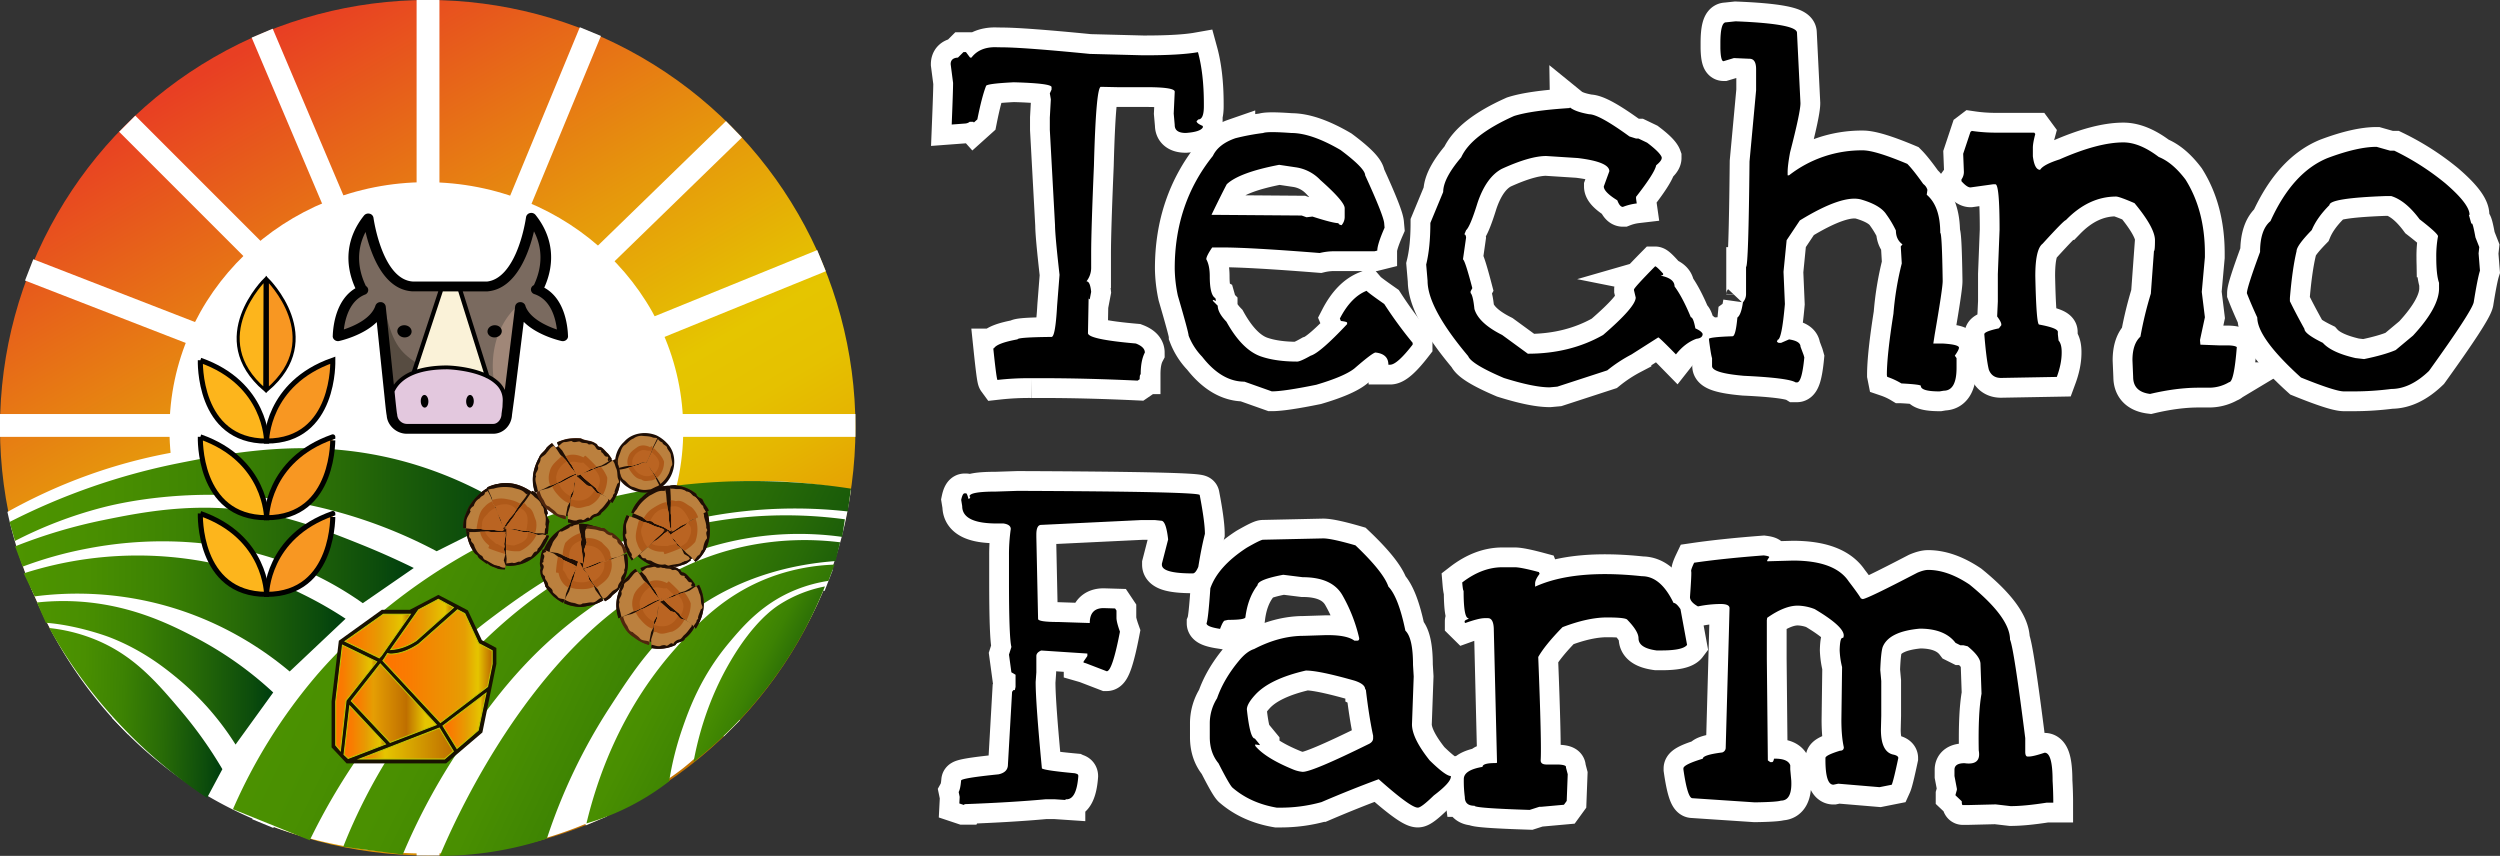 <svg xmlns="http://www.w3.org/2000/svg" xmlns:xlink="http://www.w3.org/1999/xlink" viewBox="0 0 2463.49 843.38"><rect x="0" y="0" width="2463.49" height="843.38" fill="#333333" stroke="none"/><defs><linearGradient id="a" x1="215.12" y1="779.94" x2="636.67" y2="49.79" gradientTransform="matrix(1, 0, 0, -1, 0, 844)" gradientUnits="userSpaceOnUse"><stop offset="0" stop-color="#e83f23"/><stop offset="0.36" stop-color="#e6970c"/><stop offset="0.57" stop-color="#e5c500"/><stop offset="0.65" stop-color="#e5c100"/><stop offset="0.72" stop-color="#e5b501"/><stop offset="0.8" stop-color="#e5a203"/><stop offset="0.81" stop-color="#e59e03"/><stop offset="0.86" stop-color="#e09803"/><stop offset="0.93" stop-color="#d38802"/><stop offset="0.99" stop-color="#bf6f00"/></linearGradient><linearGradient id="b" x1="352.73" y1="219.69" x2="901.94" y2="-43.24" gradientTransform="matrix(1, 0, 0, -1, -61.89, 742.69)" gradientUnits="userSpaceOnUse"><stop offset="0" stop-color="#4d9400"/><stop offset="0.2" stop-color="#498f01"/><stop offset="0.43" stop-color="#3c8203"/><stop offset="0.66" stop-color="#286b07"/><stop offset="0.91" stop-color="#0c4c0c"/><stop offset="0.99" stop-color="#003f0e"/></linearGradient><linearGradient id="c" x1="448.98" y1="167.14" x2="892.59" y2="-50.98" xlink:href="#b"/><linearGradient id="d" x1="531.43" y1="130.66" x2="887.48" y2="-39.2" xlink:href="#b"/><linearGradient id="e" x1="664.81" y1="108.13" x2="932.57" y2="-27.72" xlink:href="#b"/><linearGradient id="f" x1="758.37" y1="104.31" x2="874.04" y2="46.09" xlink:href="#b"/><linearGradient id="g" x1="71.28" y1="250.26" x2="569.78" y2="250.26" xlink:href="#b"/><linearGradient id="h" x1="76.78" y1="195.34" x2="469.64" y2="195.34" xlink:href="#b"/><linearGradient id="i" x1="85.25" y1="138.14" x2="402.42" y2="138.14" xlink:href="#b"/><linearGradient id="j" x1="98.28" y1="79.7" x2="331.12" y2="79.7" xlink:href="#b"/><linearGradient id="k" x1="104.9" y1="15.93" x2="279.07" y2="15.93" gradientTransform="matrix(1, 0.03, 0.03, -1, -58.86, 713.73)" xlink:href="#b"/><linearGradient id="l" x1="439.18" y1="86.23" x2="546.93" y2="86.23" gradientTransform="matrix(1, 0, 0, -1, -61.89, 742.69)" gradientUnits="userSpaceOnUse"><stop offset="0" stop-color="#ff7300"/><stop offset="0.24" stop-color="#f97c01"/><stop offset="0.64" stop-color="#ea9602"/><stop offset="0.75" stop-color="#e59e03"/><stop offset="0.87" stop-color="#e5c500"/><stop offset="0.99" stop-color="#bf6f00"/></linearGradient><linearGradient id="m" x1="436.53" y1="133.65" x2="478.91" y2="133.65" gradientTransform="matrix(1, 0, 0, -1, 0, 844)" gradientUnits="userSpaceOnUse"><stop offset="0" stop-color="#ff7300"/><stop offset="0.18" stop-color="#f97c01"/><stop offset="0.47" stop-color="#ea9602"/><stop offset="0.55" stop-color="#e59e03"/><stop offset="0.87" stop-color="#e5c500"/><stop offset="0.99" stop-color="#bf6f00"/></linearGradient><linearGradient id="n" x1="354.31" y1="111.33" x2="446.74" y2="111.33" gradientTransform="matrix(1, 0, 0, -1, 0, 844)" gradientUnits="userSpaceOnUse"><stop offset="0" stop-color="#ff7300"/><stop offset="0.05" stop-color="#f97c01"/><stop offset="0.14" stop-color="#ea9602"/><stop offset="0.17" stop-color="#e59e03"/><stop offset="0.27" stop-color="#e5c500"/><stop offset="0.99" stop-color="#bf6f00"/></linearGradient><linearGradient id="o" x1="338.99" y1="122.49" x2="379.85" y2="122.49" xlink:href="#m"/><linearGradient id="p" x1="330.82" y1="156.25" x2="371.17" y2="156.25" xlink:href="#m"/><linearGradient id="q" x1="346.14" y1="151.08" x2="429.89" y2="151.08" gradientTransform="matrix(1, 0, 0, -1, 0, 844)" gradientUnits="userSpaceOnUse"><stop offset="0" stop-color="#ff7300"/><stop offset="0.08" stop-color="#f97c01"/><stop offset="0.22" stop-color="#ea9602"/><stop offset="0.26" stop-color="#e59e03"/><stop offset="0.65" stop-color="#bf6f00"/><stop offset="0.87" stop-color="#e5c500"/></linearGradient><linearGradient id="r" x1="340.02" y1="217.24" x2="404.36" y2="217.24" xlink:href="#m"/><linearGradient id="s" x1="446.84" y1="127.36" x2="508.63" y2="127.36" gradientTransform="matrix(1, 0, 0, -1, -61.89, 742.69)" xlink:href="#m"/></defs><title>technofarm_logo2</title><path d="M986.67,46.63q21.2,0,87.16,6.49l52.64,1.37h1.71q34.86,0,52.29-3.08,5.8,21.2,5.81,50.93v2.35q0,13-5.47,13l-1.71,1.71c0,1.36,1.83,2.85,5.47,4.44l.69.34v1.37q-2.4,4.44-16.75,5.47-11,0-10.94-7.86l-1-11.28,1-21.53q0-4.44-28-4.45h-28.71l-16.06-.34q-4.8,0-6.84,77.59-2.73,64.26-2.73,86.81v14.36a21.41,21.41,0,0,1-4.45,12.65v.34q3.42,0,4.45,10.25l-1.37,7.18h-.75l-.34-.68v-2.74l-.69,36.92q0,6.15,47.17,10.25,8.88,3.42,8.89,8.89-4.11,7.86-4.11,21.53c-.68,0-1,1.59-1,4.78l-2,1.37q-50.6-2.38-93.65-2.39h-11a275.67,275.67,0,0,0-33.5,1.71q-1-1.36-4.1-31.11h.68q2.75-5.11,23.25-8.88,0-2.06,33.49-2.39,3.76,0,5.47-30.77l2.39-30.42q-4.44-39-4.44-48.87l-5.13-94v-12l1-18.12-1-5.81,1.71-3.76V85.86q0-3.75-37.25-4.78-27.36,1.36-27.35,3.76-4.1,10.59-8.54,32.81l-3.42,3.07L959,120h-3.42a7.85,7.85,0,0,1-4.44,1.71l-13.33,1q1.35-33.5,1.36-41l-2.39-18.46q0-6.15,7.18-6.49l5.47-5.47h2.39l4.1,5.47h1.37q7.86-10.26,23.24-10.25Z" style="stroke:#fff;stroke-miterlimit:10;stroke-width:39px"/><path d="M1272.41,131.05q19.83,0,48.54,16.75,24.27,18.12,24.27,24.95,18.79,41,18.8,47.85l.34,3.76q-7.18,16.41-7.18,22.56l-2.73.68h-40.68a61.16,61.16,0,0,0-13.33,1.71q-68.7-5.46-95.7-5.47h-10.25q-5.82,8.55-5.82,11.62,3.42,6.15,3.42,16.75,0,18.46,5.47,21.53l.68,2.4v.34l-3.07-1v1l4.78,4.78q0,6.84,8.55,15.73,15.38,27.67,33.84,34.18,14.69,5.11,35.89,5.12,3.07,0,13.33-5.81,9.23-2.73,35.88-31.1V318q0-1-6.15-1.71l-1-2.39q10.93-21.2,26.31-27.34,1.71,2,17.44,13a416.56,416.56,0,0,0,28,38.29v1.7q-15.37,19.83-22.21,19.83h-1.72q0-10.59-12.65-12-2.73,0-20.85,15.72-9.91,7.86-37.6,16.06-31.79,6.49-43.75,6.5l-27-9.57q-22.56,0-41.7-24.61a62,62,0,0,1-13.32-20.8q0-3.07-10.59-39.31a137.87,137.87,0,0,1-3.08-26.32v-.68q0-63.91,37.6-110.74,5.46-11.62,22.22-17.43a220.86,220.86,0,0,1,27.34-5.13Q1248.83,129.34,1272.41,131.05Zm-78.61,80.64,88.87.69,4.78,1.71,5.81-.69q20.17,6.49,25.64,6.5c0,.91,1,1.59,3.08,2a12.27,12.27,0,0,0,3.07-7.86v-8.89q0-6.5-23.92-27.69a41.56,41.56,0,0,0-24.61-12.64l-16.07-2.4q-39.3,7.53-51.61,19.14Q1204.06,190.53,1193.8,211.69Z" style="stroke:#fff;stroke-miterlimit:10;stroke-width:39px"/><path d="M1546.88,105.76q5.46,4.44,19.14,6.83,9.57,0,39.65,21.88l6.49,2.05h2.39l8.55,4.1q12.64,9.57,14.35,14.35v.72q0,2.73-5.46,7.18-1.38,7.51-19.83,31.1v1.72l.68,4.78a55.14,55.14,0,0,0-13.67,3.42q-3.08,0-5.47-6.49-13.32-8.21-13.33-13.67l5.47-15q0-9.24-31.1-13l-31.1-2q-16.08,0-43.75,12.64-15.39,8.2-23.93,33.5-7.18,23.25-11.28,27l-1.71,4.1c.91,0,1.48,1,1.71,3.08l-3.08,21.53q2.06,1,9.23,28.37l-1.71,3.08v1.71q2.4,2.38,3.76,15.72,4.11,14,27.35,25.63l25.29,18.46q41.7,0,74.17-18.46,32.13-27.68,32.13-36.91l-1.71-7.18v-.68q.33-2.06,20.85-22.9,1.36,0,7.86,7.18v1.36l-2.39.69q13.66,2.73,13.67,10.59,7.86,10.6,16.06,30.42,2.4,0,4.45,10.94,6.15,2.74,7.18,5.47c0,2.73-2,4.33-6.16,4.78q-11.28,4.11-20.16,15.39-16.41-16.76-17.43-16.75l-26.32,16.75a144.81,144.81,0,0,0-23.93,15.72L1534.57,381l-7.52.69q-15.72,0-45.11-9.23-32.13-13.67-35.21-21.54-40-47.5-40-74.17l-1.37-16.06q4.11-16.74,4.11-41l12.64-30.51q0-13.32,17.78-34.18,9.9-21.85,52-40.67,17.08-5.46,55-7.86Z" style="stroke:#fff;stroke-miterlimit:10;stroke-width:39px"/><path d="M1710.26,21q60.49,2.4,60.49,11.28l3.42,69.38q0,8.89-10.25,48.54-2.4,13-2.39,19.48v3.08h1.36a116.59,116.59,0,0,1,72.81-24.61q12,0,43.75,13.33,5.8,5.82,15.72,19.82a10.71,10.71,0,0,1,4.1,5.81l-.68,4.79q13.32,11.28,13.33,37.6,1.69,0,2.39,46.82V277q0,7.17-7.86,52.63l-1.37,8.89h9.57q15.72,1,15.72,4.1c0,1.37-1.36,4-4.1,7.86l1.71,2.4v9.57q0,22.55-12.65,22.55l-4.1.69q-18.45,0-18.45-5.47,0-1.37-19.14-2.39a72.36,72.36,0,0,0-14-6.5l-.34-1.71q0-19.49,6.49-60.49a299.18,299.18,0,0,1,8.21-49.57l-1-16.74,1.71-2q-6.49-4.78-6.49-13.68a102.52,102.52,0,0,0-9.57-16.06q-5.82-8.88-24.27-14.36t-60.84,20.51l-13,19.48-3.08,31.11,1.37,31.78q-3.07,35.22-7.18,35.21l-.68,2.05,1.71,1h2.39l7.86-3.42q11.28,1.71,11.28,7.18l3.08,8.2.68,2.39q-2.38,24.61-7.18,24.61h-1.36q-7.18-4.44-50.93-6.49-31.45-2.73-31.45-9.57v-7.86q-.67-1.71-1.88-9.75c-.8-5.35-1.19-8.48-1.19-9.4q2.38-1.69,23.24-2.39,3.08,0,4.79-18.46,3.75-2.73,5.46-15a12.22,12.22,0,0,0,3.08-7.87V263q2.39,0,3.42-103.9L1730.46,89V68.16q0-10.26-6.49-10.26l-15.38-.68-10.26,3.08q-2.73,0-3.07-12.65V42.52q0-20.51,5.47-20.5Z" style="stroke:#fff;stroke-miterlimit:10;stroke-width:39px"/><path d="M1943,129a160.71,160.71,0,0,0,22.56,1.71h39l1,1.36q-2.4,8.9-2.39,13.68V154q1.69,13.34,7.17,13.33,3.08-5.13,19.14-10.25,38-16.75,62.9-16.75,16,0,34.86,14.35,13.66,5.48,26.32,22.22,19.14,30.42,19.14,72.8v3.76l-3.08,34.18,3.08,25-4.79,22.22v.68l.34,4.1,18.12.69h7.86c5.24,0,8.55.57,9.91,1.71q-2.73,34.53-7.52,34.52a38.4,38.4,0,0,1-20.5,5.47h-9.57q-21.89,0-47.86,6.15Q2102,386.08,2102,371.38l-.69-16.4q0-16.07,7.86-23.25a362.75,362.75,0,0,1,10.26-42.38l3.07-42q1,0,1-10.6,0-12.3-20.17-36.57-15-6.48-18.11-6.49-27,0-49.56,23.24-1.73,0-22.9,23.24-7.18,5.47-7.18,31.79,1,47.85,3.76,47.85,18.45,3.42,18.46,7.18v2.39l.68,6.15q3.08,3.42,3.08,11.28v.69q0,10.94-4.79,23.92l-55,1q-8.9,0-12-8.21-2.4-9.56-4.45-34.86,0-2.73,14.36-5.81l2.39-3.08v-.77c0-1.59-1.36-4.21-4.1-7.86l.68-14.7v-27l1.71-43.75q0-44.77-4.1-44.78h-2.39l-22.19,3.09q-3.42,0-8.88-6.15v-1.71a12.44,12.44,0,0,0,2.39-7.86l-.68-17.43,7.17-21.54Z" style="stroke:#fff;stroke-miterlimit:10;stroke-width:39px"/><path d="M2355.23,148.48h4.1a251.68,251.68,0,0,1,50.24,32.13q23.92,20.5,23.93,31.1h-.68l2.39,8.55h.68q1,.35,3.42,13.67l3.76,9.57-.68,6.15,1.36,17.09q-2.39,7.53-6.15,31.11-2.05,9.22-44.09,67.67-18.47,17.78-37.26,17.77a291.83,291.83,0,0,1-37.6,2.4h-8.88q-8.55,0-42.38-13.67-43.08-39-43.07-59.14-6.15-13.32-10.25-23.92,0-5.46,13-40.67,0-21.87,10.26-30.42,21.86-48.18,56.37-62.18,29.41-11,48.2-11Zm-98.78,145.26v3.08q5.46,11.28,14.35,27.34,0,4.8,18.12,13.68,8.53,9.57,32.13,15l8.54,1q19.83-4.09,31.11-8.89l17.09-14.26q26.31-28.37,25.63-47.51v-4.49q-2.74-7.86-2.73-25a107.17,107.17,0,0,1,1.71-20.85q0-2.73-18.12-16.74-13.68-18.47-28-22.9h-5.47q-55.36,2-55.37,8.88-12.3,12.31-17.43,24.61-15,15.39-15,20.85Q2258.84,265,2256.45,293.74Z" style="stroke:#fff;stroke-miterlimit:10;stroke-width:39px"/><path d="M1002.74,483.69q179.44.69,179.44,4.11,5.13,26.65,5.13,38.28-3.42,13.32-6.5,32.47c-1.82,4.33-3.64,6.5-5.47,6.49q-30.42,0-30.42-8.54v-1l6.16-23.92q-2.05-18.47-6.84-18.46l-6.49-.68h-12.64L1026,517.22q-4.79,0-4.79,9.57v2.39l1.71,80.67q0,3.07,20.51,3.07l30.42,1q0-14.7,13.67-14.7l11.28.34,1.37,2.05v7.18q0,4.11,3.42,13.67-7.53,39-13,39l-20.47-7.87-2.39-.69v-1l3.76-5.47V644L1026,641c-3.19,1.37-4.78,3.2-4.79,5.47v16.06l-.68,9.57q0,20.52,6.15,85.11,3.08,2.05,32.82,4.79l.68.34c1.59.23,2.39,1,2.39,2.39q-1.71,22.9-11.62,22.9h-1v.69l-10.25-.69h-9.61q-33.49,3.07-79.64,4.79l-.34.68h-.68l-4.1-1.37.34-6.49-1-4.79q1.71-3.07,2.39-11.28,0-2.39,36.92-6.15,9.22-2,9.23-9.57l4.1-71.78,1.37-1.7h1.36l.69-3.08v-12l-4.11-2.4L994.25,645l2.39-7.52q-2.39-8.88-2.39-65.28V547A177.28,177.28,0,0,1,996,521.31q0-4.44-7.18-5.47h-6.49q-34.18,0-34.18-17.09l-1-6.15q1.36-6.5,3.42-6.49h1.37c.67,0,1.46,1.82,2.39,5.47H955l1-1.37v-.69l-.68-.34q0-4.79,26-4.78Z" style="stroke:#fff;stroke-miterlimit:10;stroke-width:39px"/><path d="M1303.86,530.54q8.21,0,31.79,6.84,27.67,26.31,32.46,40.67,9.9,10.26,16.75,43.41,7.52,7.17,7.52,33.84l.68,11.28-1.71,47.16q0,13.68,17.43,35.55,15.73,15.4,20.86,15.4v.69q0,5.8-16.75,18.45-12.3,12-15.72,12h-.34q-7.18-.33-38.28-28-27.69,10.24-56.4,22.56a149.1,149.1,0,0,1-41.7,5.46h-2.34q-26-4.44-43.75-19.82-3.08-3.07-13.67-23.93-8.58-10.32-8.58-25.71v-13.7a46.13,46.13,0,0,1,7.18-24.61q6.49-18.8,21.53-36.92,7.52-9.23,15-11.62,24.95-13,48.88-13l21.53-.69h2.4q18.78,0,26,5.47h2.74c1.36,0,2-.8,2-2.39a155.81,155.81,0,0,0-16.75-42.73q-10.26-17.43-39-17.43l-19.14-2.39q-25.29,4.79-25.29,10.25-9.57,12.32-12,31.79-1,2.4-17.09,2.39l-3.08.69q-1.71,0-4.78,8.2-13.34-2.06-13.33-5.47,1.69-4.1,3.76-34.52,7.51-21.54,35.88-40,13.68-7.86,16.07-7.86Zm-75.2,168.51q3.09,28.71,7.87,28.71l4.78,5.81v.68l-4.44-.68v1.37q9.9,12,37.25,23.24a32.33,32.33,0,0,0,9.57,2.39q9.57,0,65.63-27.69c2.5-1.36,3.76-3.18,3.76-5.46V725q-4.11-19.14-7.18-45.46l-.68-.34q0-5.13-10.6-8.54-34.86-9.91-47.85-9.91-35.55,8.19-49.9,23.92Q1228.67,693.59,1228.66,699.05Z" style="stroke:#fff;stroke-miterlimit:10;stroke-width:39px"/><path d="M1618,567.8q18.46,0,31.1,26.31,2.75,0,6.84,6.16l6.49,35.2q-4.1,5.47-25.29,5.47h-4.78q-17.77-2.38-17.78-12,0-6.84-10.93-18.12-1.38-2.39-20.17-2.39T1539.7,618q-17.1,17.43-23.93,29.4,3.42,86.13,2.4,101.85c0,2.73,1.93,4.1,5.81,4.1h11.62c5,.23,7.52,1,7.52,2.39v.69l1.71,6.49-1,26.32L1541.1,793l-22.22,2h-2l-9.57,3.08Q1453,796.35,1453,794q-9.57,0-9.57-8.55a121.33,121.33,0,0,1-1-17.77q0-8.89,18.45-12,0-3.75,12.65-3.76l1.62-.21V751L1472,621.13q0-12-5.81-12h-3.11q-5.82,0-19.14,4.79l-.69-.68v-1c0-.67,1.25-1.46,3.76-2.39v-.69q-4.79,0-4.78-27-.69,0-1.37-8.2,19.48-15,39.65-15h12q6.15,0,23.93,4.78l.68,1.71q-4.44,5.82-4.44,9.57v3.08Q1551,560.63,1618,567.8Z" style="stroke:#fff;stroke-miterlimit:10;stroke-width:39px"/><path d="M1737.94,547.29c3.64.46,5.47,1,5.47,1.71l-2,3.07v1h.68l24.61-.68q41.35,0,55,20.5,9.22,12,12,16.75l1.7.69q4.11,0,54-26c4.32-1.82,7.86-2.74,10.59-2.74q19.14,0,40.68,14.36,40,32.47,40,54.35,3.75,8.19,15,97.07V740.7c0,3,.68,4.56,2,4.78h1.71q4.09,0,15.38-3.76,7.86,0,7.86,27.69.68,11.28.68,21.53h-6.49q-21.88,3.42-35.55,3.42l-14.7-1.71-27.68.68h-4.77c-.68,0-1-1.25-1-3.76l-6.15-5.81v-.68l1.36-4.79v-1l-2.39-12.6v-6.15q0-6.49,9.91-6.5,16.74,2.4,14-12.64-.69-36.92,2.73-55.71V683l-1-28.71q0-7.17-12.65-17.43l-4.1-1h-3.08l-4.78-2.39q-10.61-14-35.21-14-30.42,2.73-36.57,18.11-1.71,5.13-2.39,22.56l1,10.94v34.18l-.34,13.67q0,21.89,12,24.61c3.42.68,5.13,1.83,5.13,3.42q-4.78,22.56-6.49,26.32l-12,2.39-40.67-3.42-4.79,1q-7.86,0-7.86-24.61v-1.71q0-2.73,14.36-7.18c2.5,0,3.76-1.14,3.76-3.42q-2.4-10.59-2.4-27l.69-52a80.93,80.93,0,0,1-2.39-16.75q.33-12,2.73-12h.68q4.79-8.9-28-28.37a48.61,48.61,0,0,0-16.75-3.42q-13,0-30.08,12l-.34,2.39v38.31l1,99.8,2.4,1.71h1.68c.9,0,1.59-1.14,2-3.42h1q12.65,0,15,6.5v4.1l1,10.93q1,19.83-10.26,19.83-3.76,1.37-25.63,1.71l-61.53-4.1q-4.79,0-8.88-28.37v-1q0-3.75,19.14-9.57,0-3.75,19.14-6.15a4.86,4.86,0,0,0,3.42-4.79l3.07-111.08.69-26.32q0-4.1-8.89-4.1a114.4,114.4,0,0,0-22.22,2.39q-7.86-4.44-7.86-9.23,1.71-23.91,1.2-25.29t2.9-8.54Q1697.6,550.36,1737.94,547.29Z" style="stroke:#fff;stroke-miterlimit:10;stroke-width:39px"/><path d="M986.67,46.63q21.2,0,87.16,6.49l52.64,1.37h1.71q34.86,0,52.29-3.08,5.8,21.2,5.81,50.93v2.35q0,13-5.47,13l-1.71,1.71c0,1.36,1.83,2.85,5.47,4.44l.69.34v1.37q-2.4,4.44-16.75,5.47-11,0-10.94-7.86l-1-11.28,1-21.53q0-4.44-28-4.45h-28.71l-16.06-.34q-4.8,0-6.84,77.59-2.73,64.26-2.73,86.81v14.36a21.41,21.41,0,0,1-4.45,12.65v.34q3.42,0,4.45,10.25l-1.37,7.18h-.75l-.34-.68v-2.74l-.69,36.92q0,6.15,47.17,10.25,8.88,3.42,8.89,8.89-4.11,7.86-4.11,21.53c-.68,0-1,1.59-1,4.78l-2,1.37q-50.6-2.38-93.65-2.39h-11a275.67,275.67,0,0,0-33.5,1.71q-1-1.36-4.1-31.11h.68q2.75-5.11,23.25-8.88,0-2.06,33.49-2.39,3.76,0,5.47-30.77l2.39-30.42q-4.44-39-4.44-48.87l-5.13-94v-12l1-18.12-1-5.81,1.71-3.76V85.86q0-3.75-37.25-4.78-27.36,1.36-27.35,3.76-4.1,10.59-8.54,32.81l-3.42,3.07L959,120h-3.42a7.85,7.85,0,0,1-4.44,1.71l-13.33,1q1.35-33.5,1.36-41l-2.39-18.46q0-6.15,7.18-6.49l5.47-5.47h2.39l4.1,5.47h1.37q7.86-10.26,23.24-10.25Z"/><path d="M1272.41,131.05q19.83,0,48.54,16.75,24.27,18.12,24.27,24.95,18.79,41,18.8,47.85l.34,3.76q-7.18,16.41-7.18,22.56l-2.73.68h-40.68a61.16,61.16,0,0,0-13.33,1.71q-68.7-5.46-95.7-5.47h-10.25q-5.82,8.55-5.82,11.62,3.42,6.15,3.42,16.75,0,18.46,5.47,21.53l.68,2.4v.34l-3.07-1v1l4.78,4.78q0,6.86,8.55,15.73,15.38,27.67,33.84,34.18,14.69,5.11,35.89,5.12,3.07,0,13.33-5.81,9.23-2.73,35.88-31.1V318q0-1-6.15-1.71l-1-2.39q10.93-21.2,26.31-27.34,1.71,2,17.44,13a416.56,416.56,0,0,0,28,38.29v1.7q-15.37,19.83-22.21,19.83h-1.72q0-10.59-12.65-12-2.73,0-20.85,15.72-9.91,7.86-37.6,16.06-31.79,6.49-43.75,6.5l-27-9.57q-22.56,0-41.7-24.61a62,62,0,0,1-13.32-20.8q0-3.07-10.59-39.31a137.87,137.87,0,0,1-3.08-26.32v-.68q0-63.91,37.6-110.74,5.46-11.62,22.22-17.43a220.86,220.86,0,0,1,27.34-5.13Q1248.83,129.34,1272.41,131.05Zm-78.61,80.64,88.87.69,4.78,1.71,5.81-.69q20.17,6.49,25.64,6.5c0,.91,1,1.59,3.08,2a12.27,12.27,0,0,0,3.07-7.86v-8.89q0-6.5-23.92-27.69a41.56,41.56,0,0,0-24.61-12.64l-16.07-2.4q-39.3,7.53-51.61,19.14Q1204.06,190.53,1193.8,211.69Z"/><path d="M1546.88,105.76q5.46,4.44,19.14,6.83,9.57,0,39.65,21.88l6.49,2.05h2.39l8.55,4.1q12.64,9.57,14.35,14.35v.72q0,2.75-5.46,7.18-1.38,7.51-19.83,31.1v1.72l.68,4.78a55.14,55.14,0,0,0-13.67,3.42q-3.08,0-5.47-6.49-13.32-8.21-13.33-13.67l5.47-15q0-9.24-31.1-13l-31.1-2q-16.08,0-43.75,12.64-15.39,8.2-23.93,33.5-7.18,23.25-11.28,27l-1.71,4.1c.91,0,1.48,1,1.71,3.08l-3.08,21.53q2.06,1,9.23,28.37l-1.71,3.08v1.71q2.4,2.38,3.76,15.72,4.11,14,27.35,25.63l25.29,18.46q41.7,0,74.17-18.46,32.13-27.68,32.13-36.91l-1.71-7.18v-.68q.33-2.06,20.85-22.9,1.36,0,7.86,7.18v1.36l-2.39.69q13.66,2.73,13.67,10.59,7.86,10.6,16.06,30.42,2.4,0,4.45,10.94,6.15,2.74,7.18,5.47c0,2.73-2,4.33-6.16,4.78q-11.28,4.11-20.16,15.39-16.41-16.76-17.43-16.75l-26.32,16.75a144.81,144.81,0,0,0-23.93,15.72L1534.57,381l-7.52.69q-15.72,0-45.11-9.23-32.13-13.67-35.21-21.54-40-47.49-40-74.17l-1.37-16.06q4.11-16.74,4.11-41l12.64-30.51q0-13.32,17.78-34.18,9.9-21.85,52-40.67,17.08-5.46,55-7.86Z"/><path d="M1710.26,21q60.49,2.4,60.49,11.28l3.42,69.38q0,8.89-10.25,48.54-2.4,13-2.39,19.48v3.08h1.36a116.59,116.59,0,0,1,72.81-24.61q12,0,43.75,13.33,5.8,5.82,15.72,19.82a10.71,10.71,0,0,1,4.1,5.81l-.68,4.79q13.32,11.28,13.33,37.6,1.69,0,2.39,46.82V277q0,7.17-7.86,52.63l-1.37,8.89h9.57q15.72,1,15.72,4.1c0,1.37-1.36,4-4.1,7.86l1.71,2.4v9.57q0,22.55-12.65,22.55l-4.1.69q-18.45,0-18.45-5.47,0-1.37-19.14-2.39a72.36,72.36,0,0,0-14-6.5l-.34-1.71q0-19.49,6.49-60.49a299.18,299.18,0,0,1,8.21-49.57l-1-16.74,1.71-2q-6.49-4.78-6.49-13.68a102.52,102.52,0,0,0-9.57-16.06q-5.82-8.88-24.27-14.36t-60.84,20.51l-13,19.48-3.08,31.11,1.37,31.78q-3.07,35.22-7.18,35.21l-.68,2.05,1.71,1h2.39l7.86-3.42q11.28,1.71,11.28,7.18l3.08,8.2.68,2.39q-2.38,24.61-7.18,24.61h-1.36q-7.18-4.44-50.93-6.49-31.45-2.73-31.45-9.57v-7.86q-.67-1.71-1.88-9.75c-.8-5.35-1.19-8.48-1.19-9.4q2.38-1.69,23.24-2.39,3.08,0,4.79-18.46,3.75-2.73,5.46-15a12.22,12.22,0,0,0,3.08-7.87V263q2.39,0,3.42-103.9L1730.46,89V68.16q0-10.26-6.49-10.26l-15.38-.68-10.26,3.08q-2.73,0-3.07-12.65V42.52q0-20.51,5.47-20.5Z"/><path d="M1943,129a160.71,160.71,0,0,0,22.56,1.71h39l1,1.36q-2.4,8.9-2.39,13.68V154q1.69,13.34,7.17,13.33,3.08-5.13,19.14-10.25,38-16.75,62.9-16.75,16,0,34.86,14.35,13.66,5.48,26.32,22.22,19.14,30.42,19.14,72.8v3.76l-3.08,34.18,3.08,25-4.79,22.22v.68l.34,4.1,18.12.69h7.86c5.24,0,8.55.57,9.91,1.71q-2.73,34.53-7.52,34.52a38.4,38.4,0,0,1-20.5,5.47h-9.57q-21.89,0-47.86,6.15Q2102,386.08,2102,371.38l-.69-16.4q0-16.07,7.86-23.25a362.75,362.75,0,0,1,10.26-42.38l3.07-42q1,0,1-10.6,0-12.3-20.17-36.57-15-6.48-18.11-6.49-27,0-49.56,23.24-1.73,0-22.9,23.24-7.18,5.47-7.18,31.79,1,47.85,3.76,47.85,18.45,3.42,18.46,7.18v2.39l.68,6.15q3.08,3.42,3.08,11.28v.69q0,10.94-4.79,23.92l-55,1q-8.9,0-12-8.21-2.4-9.56-4.45-34.86,0-2.73,14.36-5.81l2.39-3.08v-.77c0-1.59-1.36-4.21-4.1-7.86l.68-14.7v-27l1.71-43.75q0-44.77-4.1-44.78h-2.39l-22.19,3.09q-3.42,0-8.88-6.15v-1.71a12.44,12.44,0,0,0,2.39-7.86l-.68-17.43,7.17-21.54Z"/><path d="M2355.23,148.48h4.1a251.68,251.68,0,0,1,50.24,32.13q23.92,20.5,23.93,31.1h-.68l2.39,8.55h.68q1,.35,3.42,13.67l3.76,9.57-.68,6.15,1.36,17.09q-2.39,7.53-6.15,31.11-2.05,9.22-44.09,67.67-18.47,17.78-37.26,17.77a291.83,291.83,0,0,1-37.6,2.4h-8.88q-8.55,0-42.38-13.67-43.08-39-43.07-59.14-6.15-13.32-10.25-23.92,0-5.46,13-40.67,0-21.87,10.26-30.42,21.86-48.18,56.37-62.18,29.41-11,48.2-11Zm-98.78,145.26v3.08q5.46,11.28,14.35,27.34,0,4.8,18.12,13.68,8.53,9.57,32.13,15l8.54,1q19.83-4.09,31.11-8.89l17.09-14.26q26.31-28.37,25.63-47.51v-4.49q-2.74-7.86-2.73-25a107.17,107.17,0,0,1,1.71-20.85q0-2.73-18.12-16.74-13.68-18.47-28-22.9h-5.47q-55.36,2-55.37,8.88-12.3,12.31-17.43,24.61-15,15.39-15,20.85Q2258.84,265,2256.45,293.74Z"/><path d="M1002.74,483.69q179.44.69,179.44,4.11,5.13,26.65,5.13,38.28-3.42,13.32-6.5,32.47c-1.82,4.33-3.64,6.5-5.47,6.49q-30.42,0-30.42-8.54v-1l6.16-23.92q-2.05-18.47-6.84-18.46l-6.49-.68h-12.64L1026,517.22q-4.79,0-4.79,9.57v2.39l1.71,80.67q0,3.07,20.51,3.07l30.42,1q0-14.7,13.67-14.7l11.28.34,1.37,2.05v7.18q0,4.11,3.42,13.67-7.53,39-13,39l-20.47-7.87-2.39-.69v-1l3.76-5.47V644L1026,641c-3.19,1.37-4.78,3.2-4.79,5.47v16.06l-.68,9.57q0,20.52,6.15,85.11,3.08,2.05,32.82,4.79l.68.34c1.59.23,2.39,1,2.39,2.39q-1.71,22.9-11.62,22.9h-1v.69l-10.25-.69h-9.61q-33.49,3.07-79.64,4.79l-.34.68h-.68l-4.1-1.37.34-6.49-1-4.79q1.71-3.07,2.39-11.27,0-2.4,36.92-6.16,9.22-2,9.23-9.57l4.1-71.77,1.37-1.71h1.36l.69-3.08v-12l-4.11-2.4L994.25,645l2.39-7.52q-2.39-8.88-2.39-65.28V547A177.28,177.28,0,0,1,996,521.31q0-4.44-7.18-5.47h-6.49q-34.18,0-34.18-17.09l-1-6.15c.91-4.32,2-6.49,3.42-6.49h1.37c.67,0,1.46,1.82,2.39,5.47H955l1-1.37v-.68l-.68-.35q0-4.77,26-4.78Z"/><path d="M1303.86,530.54q8.21,0,31.79,6.84,27.67,26.31,32.46,40.67,9.9,10.26,16.75,43.41,7.52,7.17,7.52,33.84l.68,11.28-1.71,47.16q0,13.68,17.43,35.55,15.73,15.4,20.86,15.4v.69q0,5.8-16.75,18.45-12.3,12-15.72,12h-.34q-7.18-.35-38.28-28-27.69,10.24-56.4,22.56a149.47,149.47,0,0,1-41.7,5.47h-2.34q-26-4.46-43.75-19.83-3.08-3.07-13.67-23.92-8.58-10.33-8.58-25.72v-13.7a46.13,46.13,0,0,1,7.18-24.61q6.49-18.8,21.53-36.91,7.52-9.24,15-11.63,24.95-13,48.88-13l21.53-.69h2.4q18.78,0,26,5.47h2.74c1.36,0,2-.79,2-2.39a155.81,155.81,0,0,0-16.75-42.73q-10.26-17.43-39-17.43l-19.14-2.39q-25.29,4.79-25.29,10.25-9.57,12.32-12,31.79-1,2.4-17.09,2.39l-3.08.69q-1.71,0-4.78,8.2-13.34-2.06-13.33-5.47,1.69-4.1,3.76-34.52,7.51-21.54,35.88-40,13.68-7.86,16.07-7.86Zm-75.2,168.51q3.09,28.71,7.87,28.71l4.78,5.81v.68l-4.44-.68v1.37q9.9,12,37.25,23.24a32.33,32.33,0,0,0,9.57,2.39q9.57,0,65.63-27.69c2.5-1.36,3.76-3.18,3.76-5.46V725q-4.11-19.14-7.18-45.46l-.68-.34q0-5.13-10.6-8.54-34.86-9.91-47.85-9.91-35.55,8.19-49.9,23.92Q1228.67,693.59,1228.66,699.05Z"/><path d="M1618,567.8q18.46,0,31.1,26.32,2.75,0,6.84,6.15l6.49,35.2q-4.1,5.47-25.29,5.47h-4.78q-17.77-2.38-17.78-12,0-6.84-10.93-18.12-1.38-2.39-20.17-2.39T1539.7,618q-17.1,17.43-23.93,29.4,3.42,86.13,2.4,101.85c0,2.74,1.93,4.1,5.81,4.1h11.62q7.51.35,7.52,2.4v.68l1.71,6.49-1,26.32L1541.1,793l-22.22,2h-2l-9.57,3.08Q1453,796.37,1453,794q-9.57,0-9.57-8.55a120,120,0,0,1-1-17.77q0-8.88,18.45-12,0-3.76,12.65-3.76l1.62-.21V751L1472,621.13q0-12-5.81-12h-3.11q-5.82,0-19.14,4.79l-.69-.68v-1c0-.67,1.25-1.46,3.76-2.39v-.69q-4.79,0-4.78-27-.69,0-1.37-8.2,19.48-15,39.65-15h12q6.15,0,23.93,4.79l.68,1.7q-4.44,5.82-4.44,9.57v3.08Q1551,560.63,1618,567.8Z"/><path d="M1737.94,547.29c3.64.46,5.47,1,5.47,1.71l-2,3.07v1h.68l24.61-.68q41.35,0,55,20.5,9.22,12,12,16.75l1.7.69q4.11,0,54-26c4.32-1.82,7.86-2.74,10.59-2.74q19.14,0,40.68,14.36,40,32.47,40,54.35,3.75,8.19,15,97.07V740.7c0,3,.68,4.56,2,4.78h1.71q4.09,0,15.38-3.76,7.86,0,7.86,27.69.68,11.28.68,21.53h-6.49q-21.88,3.42-35.55,3.42l-14.7-1.71-27.68.68h-4.77c-.68,0-1-1.25-1-3.76l-6.15-5.81v-.68l1.36-4.79v-1l-2.39-12.6v-6.15q0-6.49,9.91-6.49,16.74,2.38,14-12.65-.69-36.92,2.73-55.71V683l-1-28.71q0-7.17-12.65-17.43l-4.1-1h-3.08l-4.78-2.39q-10.61-14-35.21-14-30.42,2.73-36.57,18.11-1.71,5.13-2.39,22.56l1,10.94v34.18l-.34,13.67q0,21.89,12,24.61c3.42.68,5.13,1.83,5.13,3.42q-4.78,22.56-6.49,26.32l-12,2.39-40.67-3.42-4.79,1q-7.86,0-7.86-24.61v-1.71q0-2.73,14.36-7.18c2.5,0,3.76-1.14,3.76-3.42q-2.4-10.59-2.4-27l.69-52a80.93,80.93,0,0,1-2.39-16.75q.33-12,2.73-12h.68q4.79-8.9-28-28.37a48.61,48.61,0,0,0-16.75-3.42q-13,0-30.08,12l-.34,2.4v38.3l1,99.8,2.4,1.71h1.68c.9,0,1.59-1.14,2-3.42h1q12.65,0,15,6.5v4.1l1,10.94q1,19.82-10.26,19.82-3.76,1.37-25.63,1.71l-61.53-4.1q-4.79,0-8.88-28.37v-1q0-3.75,19.14-9.57,0-3.75,19.14-6.15a4.86,4.86,0,0,0,3.42-4.79l3.07-111.08.69-26.32q0-4.1-8.89-4.1a114.4,114.4,0,0,0-22.22,2.39q-7.86-4.44-7.86-9.23,1.71-23.91,1.2-25.29t2.9-8.54Q1697.6,550.36,1737.94,547.29Z"/><circle cx="421.48" cy="421.48" r="421.48" style="fill:url(#a)"/><ellipse cx="420.14" cy="423.55" rx="253.13" ry="244.02" style="fill:#fff"/><rect y="407.98" width="842.96" height="22.5" style="fill:#fff"/><rect x="411.42" y="-3.68" width="22.5" height="845.2" transform="translate(-120.84 661.3) rotate(-68.78)" style="fill:#fff"/><rect x="412.04" y="-1.49" width="22.5" height="842.67" transform="translate(-172.9 422.28) rotate(-45)" style="fill:#fff"/><rect x="411.77" y="-0.81" width="22.5" height="843.21" transform="translate(-130.75 198.64) rotate(-22.99)" style="fill:#fff"/><rect x="410.52" width="22.5" height="842.96" style="fill:#fff"/><rect x="-1.91" y="410.11" width="844.57" height="22.5" transform="translate(-129.67 648.77) rotate(-67.53)" style="fill:#fff"/><rect x="-1.16" y="410.22" width="843.76" height="22.5" transform="translate(-174.73 412.52) rotate(-44.19)" style="fill:#fff"/><rect x="-2.36" y="404.53" width="842.99" height="22.5" transform="translate(-125.83 188.71) rotate(-22.15)" style="fill:#fff"/><path d="M7.32,504.46c43-24,108-52.61,190.88-62.84,58.8-7.26,123.51-15.25,193.88,12.26C425.53,467,455,486,509.31,492.2c23.86,2.72,41.66,1.72,72.14,0,65.33-3.68,88.06-13.12,133.77-16.86,28.62-2.34,70.66-2.8,123.24,7.66a386.08,386.08,0,0,1-33.89,114.21c-34.39,72-84.94,118.51-113.35,144.17-5.24,4.74-10.18,9.2-17.33,15,0,0-60.37,49-143.54,71.48-66.26,18-237.36,36-377.24-79.7C46.91,660.31,16.11,544.43,7.32,504.46Z" style="fill:#fff"/><path d="M229.56,797.38A527.57,527.57,0,0,1,309,669c12.22-14.58,72-84.23,172.49-135,150.51-76,297.45-61.69,357-52.5l-3,22.5a466.45,466.45,0,0,0-135,4.5c-106.13,19.26-176.64,70.72-214.49,99C385.84,682.28,332,772.86,305.23,828Z" style="fill:url(#b)"/><path d="M338.22,834.38a551.83,551.83,0,0,1,110.34-174c34.61-36.79,98-102.54,204-134.66,75.61-22.92,141.44-19.19,180-14l-2.67,17.33a309.28,309.28,0,0,0-55.33-2.67c-91.8,3.86-157.55,48.19-190,70.67-64.16,44.44-99.88,95-126,132.67a616.9,616.9,0,0,0-61.67,112.33Z" style="fill:url(#c)"/><path d="M433.39,843.38a338.89,338.89,0,0,0,105.5-17,554.75,554.75,0,0,1,62-129.5c22.86-35.16,43-66.17,80-93.5,49.78-36.79,104.05-47.71,142.5-50.5l4.5-18.5a283.4,283.4,0,0,0-89,3c-57.76,11.28-96.18,37.89-118,53C509.41,667.59,445.38,815,433.39,843.38Z" style="fill:url(#d)"/><path d="M577.89,811.38a242.15,242.15,0,0,0,81.5-41.5,303.17,303.17,0,0,1,13-52c6.52-18.78,18.14-51.33,46-84.5,14.35-17.08,33.48-39.33,66.5-52.5a142.62,142.62,0,0,1,31.5-8.5l6-16a200.29,200.29,0,0,0-58,10.5c-49.81,17-79,49.52-100.5,74C610.72,701.54,588.11,768.62,577.89,811.38Z" style="fill:url(#e)"/><path d="M683.39,750.88a417.85,417.85,0,0,0,129.5-173,128.43,128.43,0,0,0-45,18c-5.4,3.49-25.4,17-48,55.5C708.11,671.42,691.82,704.75,683.39,750.88Z" style="fill:url(#f)"/><path d="M14.75,533.05a414.88,414.88,0,0,1,85.09-32.67c14.32-3.75,86-21.69,179.57-7.33A476.29,476.29,0,0,1,430.3,543.2l77.59-38.82a384.38,384.38,0,0,0-97.15-46c-93.6-29-174.48-13.92-234.51-2a644.69,644.69,0,0,0-166.84,58Z" style="fill:url(#g)"/><path d="M22.28,558.38a382.61,382.61,0,0,1,61.13-17.33c27.42-5.36,123.7-22.8,223.7,24a326.91,326.91,0,0,1,50.39,29.33l50.25-34.69c-12.54-6.15-30.38-14.48-52.26-23.28-18.67-7.5-51.14-20.62-82.63-28-70-16.4-130.48-4.14-170.64,4a512.22,512.22,0,0,0-87.33,26Z" style="fill:url(#h)"/><path d="M34.11,587.69A325.3,325.3,0,0,1,145,592.35c69.18,15.07,116.68,49.37,140.45,69.34l55.1-52c-30.84-20.31-98-58.26-190.17-62A368,368,0,0,0,23.36,565Q28.76,576.39,34.11,587.69Z" style="fill:url(#i)"/><path d="M45.16,613.69l3.19.27h.07c30.28,2.87,58.83,13.72,58.83,13.72,33.12,12.58,56.41,31.51,67.49,40.66a273.9,273.9,0,0,1,57.37,65.35q18.57-25.66,37.12-51.34a351.35,351.35,0,0,0-77.62-54.66c-24.83-12.85-66.8-34-123.5-35.34a241.75,241.75,0,0,0-31.72,1.34Q40.77,603.69,45.16,613.69Z" style="fill:url(#j)"/><path d="M48.51,618.85a475.69,475.69,0,0,0,50.92,74A488.85,488.85,0,0,0,204,786.23l15.13-28.29a411.54,411.54,0,0,0-40.38-57c-24.85-29.44-47.38-55.51-85.3-70.88A166.36,166.36,0,0,0,48.51,618.85Z" style="fill:url(#k)"/><polyline points="294.46 613.69 294.46 613.69 287.12 613.69" style="fill:#fdb51c"/><path d="M260.91,384.05l.3-108.78S201.73,333.33,260.91,384.05Z" style="fill:#fdb51c;stroke:#000;stroke-miterlimit:10;stroke-width:3px"/><path d="M263.47,384.05V275.27S322.79,333.47,263.47,384.05Z" style="fill:#f89722;stroke:#000;stroke-miterlimit:10;stroke-width:3px"/><path d="M197.42,506s-3,79.68,65.25,79.68c0,0,0-56.82-65.25-79.68" style="fill:#fdb51c;stroke:#000;stroke-miterlimit:10;stroke-width:5px"/><path d="M197.42,430.48s-3,79.68,65.25,79.68c0,0,0-56.82-65.25-79.68" style="fill:#fdb51c;stroke:#000;stroke-miterlimit:10;stroke-width:5px"/><path d="M197.42,355s-3,79.68,65.25,79.68c0,0,0-56.81-65.25-79.68" style="fill:#fdb51c;stroke:#000;stroke-miterlimit:10;stroke-width:5px"/><path d="M262.67,585.69s0-56.82,65.26-79.68C327.93,506,330.89,585.69,262.67,585.69Z" style="fill:#f89722;stroke:#000;stroke-miterlimit:10;stroke-width:5px"/><path d="M262.67,510.16s0-56.82,65.26-79.68C327.93,430.48,330.89,510.16,262.67,510.16Z" style="fill:#f89722;stroke:#000;stroke-miterlimit:10;stroke-width:5px"/><path d="M262.67,434.63s0-56.81,65.26-79.68C327.93,355,330.89,434.63,262.67,434.63Z" style="fill:#f89722;stroke:#000;stroke-miterlimit:10;stroke-width:5px"/><path d="M525.29,219.52s-9.35,50.66-32.42,59.92-36.76,3.76-36.76,3.76l-2.81.58s26.57,86.15,26.57,87,18.5,14.1,21.62,27.71c5-23.74,10.1-42.08,9.79-48.15s1.83-43.4,1.83-43.4,15.59,20,38.66,24c5.92-14.76-9.67-37-21.51-43.13,0,0,11.84-14.76,7.79-39.94S525.29,219.52,525.29,219.52Z" style="fill:#7a6a5f"/><path d="M509.23,302.26s-30.53,24.05-22.2,75.6A42.46,42.46,0,0,1,500.11,395Z" style="fill:#a08778"/><path d="M434.2,283.54c0,1.16-26.27,84.25-26.27,84.25s21.58-8.25,38.77-5.64a214,214,0,0,1,33.74,8.41l-27.81-88Z" style="fill:#faf2d8"/><path d="M409.86,361.86c6.79-21,24.52-79.28,24.52-79.28l-2.81-.58s-13.71,5.5-36.78-3.76-32.42-59.92-32.42-59.92-8.73,3.18-12.78,28.37,7.79,39.94,7.79,39.94C345.54,292.71,330,315,335.87,329.76c18.75-3.3,32.56-17.11,37.07-22.16-.41-1-.82-2.05-1.21-3.05.39,1,.8,2,1.21,3.05l1.59-1.87s.15,2.56.36,6.45C382.36,328.94,393.88,351.17,409.86,361.86Z" style="fill:#7a6a5f"/><path d="M378.59,301.24c.61,10.95-2,43.42-2.19,47.91-.31,6.08,5.92,12.74,10.91,36.47,3.12-13.6,19.95-19.1,19.95-20,0-.17,1-3.32,2.6-8.3C393.88,346.69,385.78,337.2,378.59,301.24Z" style="fill:#574c41"/><path d="M386.49,412.8c-.41-3.45-3.27-20.84-3.27-20.84s6.08-29.1,57.06-30c48.17.44,57.52,23.45,59.86,33s-2.34,15.2-3.74,19.54-5.61,7.38-11.69,8.68-88.39,0-88.39,0S387.43,420.62,386.49,412.8Z" style="fill:#e3c8de"/><path d="M418.26,389.17c-2.09,0-3.73,2.82-3.65,6.28s1.82,6.21,3.89,6.21,3.7-2.77,3.64-6.21S420.35,389.17,418.26,389.17Z"/><path d="M463.2,389.17c-2.09,0-3.82,2.82-3.86,6.28s1.6,6.21,3.67,6.21,3.8-2.77,3.86-6.21S465.29,389.17,463.2,389.17Z"/><path d="M398.76,332.51c3.87,0,6.94-2.68,6.85-6s-3.34-6.06-7.25-6.06-7,2.72-6.85,6.06S394.88,332.51,398.76,332.51Z"/><path d="M487.6,320.45c-3.91,0-7.15,2.72-7.24,6.06s3,6,6.86,6,7.11-2.68,7.24-6S491.51,320.45,487.6,320.45Z"/><path d="M559.7,330.82v-.27c-.46-11.09-3.75-36.36-23.4-47.09,11.37-25.16,8.36-50.53-8.62-71.72a5.38,5.38,0,0,0-5.47-1.79,5,5,0,0,0-3.84,4c-.27,1.91-2.82,19.15-9.84,35.29-5.24,12.05-14.43,26.59-28.52,28.18H406.92c-29.94-1.79-38.55-60.36-38.9-62.85a4.94,4.94,0,0,0-3.84-4,5.39,5.39,0,0,0-5.47,1.79c-17,21.21-20,46.57-8.5,71.69-18.72,11.12-21.86,35.74-22.31,46.47v.27a4.49,4.49,0,0,0,.4,2.45,5.3,5.3,0,0,0,5.95,2.77c1.2-.26,23.54-5.31,37-18.62l7.63,73.37c1.22,12.16,1.77,16.77,2.2,18.81.66,9.71,9.61,17.85,19.74,17.85H486c9.86,0,18-8.12,18.51-18.53l2.59-19.08v-.06l9-72.59c13.42,13.49,36,18.61,37.23,18.88a5.3,5.3,0,0,0,6-2.77A4.59,4.59,0,0,0,559.7,330.82ZM329.27,328l-.19.2Zm-1.06,1.56c0-.11.1-.22.16-.33-.06.11-.11.22-.16.33Zm-.29,1a3.56,3.56,0,0,1,.1-.47,3.86,3.86,0,0,0-.1.49Zm.11-.5a3.45,3.45,0,0,1,.14-.42,2.83,2.83,0,0,1-.14.44Zm.88-1.69-.17.24Zm-.3.42a2.26,2.26,0,0,0-.16.26l.16-.24Zm.89-1,.18-.15ZM495.37,395.3l-.24,5.74-.93,6.83v.38c-.22,5.15-3.95,9.47-8.15,9.47H400.79a9.73,9.73,0,0,1-9.39-9,4.87,4.87,0,0,0-.2-1.13c-.31-1.67-1.26-10.2-2-17.78l-.41-3.93a28.73,28.73,0,0,1,6.23-8.66c9.22-8.84,24.64-13.32,45.8-13.32.26,0,21.8.62,37.74,8.22a2.11,2.11,0,0,0,1.13.55,37.07,37.07,0,0,1,9.22,6.43,20.74,20.74,0,0,1,6.46,16.2Zm-54.52-35.17c-11.59,0-21.58,1.34-29.91,3.94l25.4-76.92h15.21l25.13,80c-16-6.46-34.74-7-35.83-7Zm-60.74-58.06a5,5,0,0,0-4.66-4.34,5.2,5.2,0,0,0-5.48,3.41c-4.18,12.87-21.34,20.25-31.14,23.5,1.38-11.35,6-28.5,20.88-34.36a4.77,4.77,0,0,0,3.06-5.4,4.87,4.87,0,0,0-2.24-3.07c-8.84-18.34-8.86-36.83-.31-53.24a145.65,145.65,0,0,0,8.2,25.11c9.38,21.27,22.19,32.54,38.08,33.42h25.38l-26,78.76A43.88,43.88,0,0,0,392,374.69a33.86,33.86,0,0,0-3.9,4.47Zm137.61-.92a5.21,5.21,0,0,0-5.44-3.41,5,5,0,0,0-4.69,4.25l-10.17,82.27a26,26,0,0,0-5.49-7.74,40.2,40.2,0,0,0-10-7L456,287.14h24.23a4.78,4.78,0,0,0,.53-.06c28.34-2.67,40.7-38.91,45.42-59.11,8.53,16.33,8.57,34.73-.08,53a4.88,4.88,0,0,0-2.82,3.38,4.77,4.77,0,0,0,3.32,5.48c16,5.34,20.76,23.13,22.18,34.85-10.94-3.61-27.22-11.41-31.15-23.53Zm40.84,27.1-.19-.2Zm-.42-.41-.18-.15Zm1.13,1.44a1.87,1.87,0,0,1,.15.32Zm-.55-.84.18.23Zm.3.41c.06.09.11.18.16.27-.07-.09-.15-.18-.21-.27Zm.59,1.3a2.77,2.77,0,0,1,.11.48,4.5,4.5,0,0,0-.16-.48Zm-.15-.44a3.52,3.52,0,0,1,.15.42,2.48,2.48,0,0,0-.2-.44Z"/><path d="M524.53,483.69l-.51.59-.24.36a47,47,0,0,0-6.28-3.86q-12.88-6.6-25.62-4.08h-.34A36.4,36.4,0,0,0,480,480.25l.34.7a36.91,36.91,0,0,0-8.42,6.44,45.06,45.06,0,0,0-8.14,9.45c-2.77,3.64-4.13,8.09-5.76,12.16a37.14,37.14,0,0,0-1.52,11.19l.12.07,1.23.1,1.42.14a36.15,36.15,0,0,0,.52,3.88,42.63,42.63,0,0,0,4.4,15c1.82,2.85,3.13,6.42,6.27,7.52.62,3.26,4.45,5,6.89,7,.8.12,2.67,2.67,3,.79,2.23,3.09,6,3.66,9.24,5.16,2.69,1.23,5.39,1,8,1.15l.2-1.76h0l.34-2.22V557c.25,0,.47,0,.72,0h0a12.09,12.09,0,0,1,1.46.27,33.66,33.66,0,0,0,10.72-.95c14.26-3.21,25.26-15,30-28.5l-2.47-.58a8.2,8.2,0,0,1-1.1,2.36c.3-.8.6-1.61.87-2.43l-.58-.13c.12-.37.21-.74.31-1.12l1.48.34c1.13-3.56.4-7.36,1.44-10.92,1.6-3.75-4.2-6.34-1.1-9.4a37.88,37.88,0,0,0-10.17-18.25C528.53,485.74,526.44,484.75,524.53,483.69Z" style="fill:#50260e"/><path d="M463.94,498.69q-8,15.53-2.85,30.91a37.75,37.75,0,0,0,19.21,22.6q15.6,8,31,3.06t23.36-20.46q7.9-15.42,3-30.78T517.45,480.8Q502.12,472.94,487,478T463.94,498.69Z" style="fill:#1e0e05"/><path d="M493.53,521.69l3.65-.58v.32Z" style="fill:#bb803e"/><path d="M498,521.41l.23-.46.94-.16.31.53Z" style="fill:#bb803e"/><path d="M497.51,520.69l-.46-3.37,1.21,2h0l-.56,1.3h-.17Z" style="fill:#bb803e"/><path d="M498.4,520.61l.34-.57.27.51-.61.06Z" style="fill:#bb803e"/><path d="M493.53,521.69l3.65-.58v.32Z" style="fill:#ae5919"/><path d="M498,521.41l.23-.46.94-.16.31.53Z" style="fill:#ae5919"/><path d="M497.51,520.69l-.46-3.37,1.21,2h0l-.56,1.3h-.17Z" style="fill:#ae5919"/><path d="M498.4,520.61l.34-.57.27.51-.61.06Z" style="fill:#ae5919"/><path d="M477.56,553.69c-1.87-1.37-2.51-3.84-4.32-5.3-4.14-3.2-6.25-7.83-9.21-11.89-2.82-3.78-3.46-8.12-3.12-12.61l1.83.43h5l6.11-.41,7-.1,4.88.66,6.81-.27,1.83-.09.26.12.71.14,3.07.35-3.34,5.74.91-1.27,2.44-3.55-.45,3.23L496.8,536l.42,2.51-.64,2.83,1.38,5.09-1.54,5.76,1.76,5-.34,2.45h-.23c-3.45,2-6.68-3.63-10.74-2.14-1.91-2.52-6-2.82-9.24-3.76Z" style="fill:#bb803e"/><path d="M477.31,554c-2.44-2.08-6.26-3.76-6.88-7-3.14-1.1-4.44-4.67-6.26-7.52a42.88,42.88,0,0,1-4.51-15.81l2.83.64v2.14c-.76,2.36,0,3.53,1.77,4.67-.81,3.5,2.59,3.51,3.2,7.06,1.53,3.86,3.75,7.8,7.49,9.6,1.11,1,1.07,2.62,2.56,3.67,5,1.93,8.73,6.17,14.39,6.31a8.43,8.43,0,0,0,5.89,1.61l-.23,1.79c-2.66-.19-5.33.06-8-1.17-3.26-1.5-7.05-2.07-9.28-5.15-.33,1.87-2.19-.7-3-.82Z" style="fill:#1e0e05"/><path d="M481.61,540.31c-1-1.09,1.39-2.49-.08-3.19-4.37-3.37-7.59-8-8.44-13.1h.71l7-.1,4.88.66,6.81-.27,1.83-.09.26.12.71.14,3.07.35L495,530.57l.91-1.27,2.44-3.55-.45,3.23-1.17,7.09.42,2.51-.64,2.83,1.17,4.38a138,138,0,0,1-16.07-5.44Z" style="fill:#ae5919"/><path d="M488.81,535.9c-4-3.79-9.35-7.19-10.75-12l2.72-.06,4.88.66,6.81-.27,1.83-.09h0l4.16-.16v.31h-3.8l.61.12,3.07.35L495,530.5l.91-1.27,2.44-3.55-.45,3.23L496.73,536l.42,2.51-.24,1a51.12,51.12,0,0,1-6.58-3.39c-.5-.11-1-.19-1.52-.29Z" style="fill:#ba6422"/><path d="M498.91,555.52l.31-4.94-.72-6.2.17-3.55-.14-4.44.12-5.07.59-3.49V521l.11-.16,2.06.25.36.82-.22-.78.84.12,4.56,1,9.82,2.25,3.47-.4,3.94,1.13,6.35,2,4.18-.67,3.64.88a41,41,0,0,1-5.27,10.9c-2.45,4.5-7.41,7-9.43,11.8-3.81,2.63-8.71,3.17-12.95,4.9-3.83,2.05-8,.51-11.77.54Z" style="fill:#bb803e"/><path d="M498.81,557.18l.08-1.55v-.35c2-.17,4-.64,6-.8,2.84,1.36,5.49-1.84,7.62-.84,3.21-2.24,6.62-4.75,10.61-5,2-1.6,2.53-5.42,5.83-5.21a1.79,1.79,0,0,0-.09.46,7.67,7.67,0,0,0,.91-3.1c2.94-2.43,4.3-6.08,6.27-9.43a7.51,7.51,0,0,0,2.55-3.93l2.47.59c-4.79,13.47-15.78,25.28-30,28.5a34.08,34.08,0,0,1-10.74,1,12.19,12.19,0,0,0-1.46-.3Z" style="fill:#1e0e05"/><path d="M498.6,541.87l.07-1-.14-4.44.12-5.07.59-3.49v-6.82l.11-.16,2.06.25.36.82-.22-.78.84.12,4.56,1,9.82,2.25,3.47-.4,3.94,1.13,4.63,1.41c-3.09,7.19-9.37,13.07-16.47,16.42a41.58,41.58,0,0,1-13.74-1.19Z" style="fill:#ae5919"/><path d="M498.53,536.05l.12-4.73.59-3.49V521l.11-.16,2.06.25.36.82-.22-.78.84.12,4.56,1,9.82,2.25,3.47-.4.29.09c-.29,1.55-.58,3.12-.86,4.73-2.07,4.89-7.47,6.73-13,8.57a24.77,24.77,0,0,1-8.09-1.42Z" style="fill:#ba6422"/><path d="M457.82,520.44c-.53-4.8,1.67-9.12,2.55-13.76-.1-5,3.39-8.83,6.67-12.17s6-7.55,10.39-9.64c1-.46,2.07-.91,3.1-1.34l3.06,5.94,1.79,4.52,2.43,5.5,2.66,6.42,1.48,4.71,2.62,6.15,1.15,2.79v.13l-.08.52-.23,2.86-4.36-.25-4.53-.66-7.63-.07-5.59-.89h-2.69l-4.08.18-8.7-.94Z" style="fill:#bb803e"/><path d="M456.47,520.29A37.77,37.77,0,0,1,458,509.06c1.63-4.07,3-8.47,5.76-12.12a44.27,44.27,0,0,1,16-15l.07.22.87,1.72a19.89,19.89,0,0,0-2.91,1.48c0,3.55-3.55,2.69-4.89,5.59-3.46,1.76-5.1,4.34-6.13,7.73-2.16.91-4.65,4.35-3,5-1.31,3.51-4.24,6.3-4.29,10.31-.08,1.72-.14,4.13-.17,6.62l-2.76-.28h-.15Z" style="fill:#1e0e05"/><path d="M469.76,521.24a16,16,0,0,1,.16-2.85c1.45-6.81,2.15-14.11,7.58-19a19.78,19.78,0,0,1,7.87-5.51v.06l2.43,5.5,2.66,6.42,1.48,4.71,2.62,6.15,1.15,2.79v.18l-.08.52-.23,2.86-4.36-.25-4.53-.66-7.63-.07-5.59-.89h-3.53Z" style="fill:#ae5919"/><path d="M474.69,521.42a9.46,9.46,0,0,1,.43-3.81c-.59-4.06,1.44-7.72,4.89-10.65h0c1.48-2.42,4.53-4.79,8.17-6.52l2.26,5.5,1.48,4.71,2.62,6.15,1.15,2.79V520l1,1.87h0l-.75,1.22h-.17l-.19-2.11-.15,2.1-4.36-.25-4.53-.66-7.63-.07-4.19-.65Z" style="fill:#ba6422"/><path d="M499.11,520.84v-.06l-.17-.52h1.23l-.4-.1-.69-.07h-.21l-.31-.9,2.05-2.73,6-7.9,1.71-2.91,2.48-3.12,4.06-5.08,3.93-5.4,4.67-6.74c3.18,2.9,6.77,5.41,9.07,9.08,2.47,3.33,3.64,7.21,5.15,11.11.3,4,.16,8,.78,12a62.31,62.31,0,0,1-1.76,8.44l-2-.47h-6.51l-7.4-2.2-7.07-.59-4.85-1.14-6.9-.42-2.8-.2Z" style="fill:#bb803e"/><path d="M536.71,525.83c.19-1.67.2-3.42.46-5.2,1.18.73.66-3.09.29-3.36.09-4.21,1.35-7.74-1-11.38-.81-3.2.17-5.66-2.77-7.69-.86-4.1-4.1-6.33-6.82-8.34a22.69,22.69,0,0,0-4.13-3.7l1.25-1.83.47-.6c1.91,1,4,2,5.21,4a38.07,38.07,0,0,1,10.18,18.45c-3.1,3.06,2.71,5.62,1.12,9.37-1,3.56-.34,7.38-1.46,10.94l-2.85-.63Z" style="fill:#1e0e05"/><path d="M499.11,520.84v-.06l-.17-.52h1.23l-.4-.1-.69-.07h-.21l-.31-.9,2.05-2.73,6-7.9,1.71-2.91,2.48-3.12,4.06-5.08,1.4-2a18.06,18.06,0,0,1,3.33,3.71c6,2.67,6.12,8.47,8.61,13.94a23.44,23.44,0,0,1-.9,12.06l-6.54-2-7.07-.59-4.85-1.14-6.9-.42-2.8-.2Z" style="fill:#ae5919"/><path d="M497.36,520.75l.29-.43h1l.24.57-1.48-.1Z" style="fill:#ba6422"/><path d="M497.87,520l.41-.52.2.54h-.61Z" style="fill:#ba6422"/><path d="M499.11,520.84v-.06l-.17-.52h1.23l-.4-.1-.69-.07h-.21l-.31-.9,2.05-2.73,6-7.9,1.71-2.91,2.48-3.12,1.6-2c9.24,4.12,8.12,12.53,6.18,22.54l-4.89-.42-4.85-1.14-6.9-.42-2.8-.2Z" style="fill:#ba6422"/><path d="M496,520.29l-1.24-3.79-1.28-4.4-4-8.23-.59-3.64-3.14-3.72-1.06-5.63-2.83-6.5-1.11-2.32a56.37,56.37,0,0,1,10-3.07c4.71-.19,9.65-2.34,14.08.24,4.61,2.65,10.59,2.1,14.46,6.19.27.3.56.58.84.87l-2.59,4.08-5.86,7.47-2.39,3.53-2.9,4.61-4.37,5.15-2.84,4-3.15,5.13Z" style="fill:#bb803e"/><path d="M481,482.5l-1-2.16a36.83,36.83,0,0,1,11.58-3.57c1.11-.22,6.72-.79,4.29-.2,4.32,0,8.51,2.29,12.35,3.07,4-1.82,7.5,1.6,10.87,3.37a6.37,6.37,0,0,0,1.9,2l-1.54,2.4-1.88-1.36c-3.48-4-8.17-4.09-12.82-5.64-6.08-.81-12.41-.88-18.3,1.11a23.68,23.68,0,0,0-5.41,1Z" style="fill:#1e0e05"/><path d="M496,520.29l-1.24-3.79-1.28-4.4-4-8.23-.59-3.64-3.14-3.72-.73-3.78a26.36,26.36,0,0,1,12.2-1.3c5.49.93,11,2,15.45,5.1l-1,1.31-2.39,3.53-2.9,4.61L502,511.13l-2.84,4-3.15,5.13Z" style="fill:#ae5919"/><path d="M496,520.29l-1.24-3.79-1.28-4.4-4-8.23-.59-3.64-1-1.18c6.93-3.06,15.75-3.59,20.66,2.88l.12.08h.15l-2.49,3.92L502,511.08l-2.84,4L496,520.21Z" style="fill:#ba6422"/><path d="M667.4,559.69c-3.93-2.09-8.68-1.61-12.54-3.92a60,60,0,0,0-12.57.31,45.34,45.34,0,0,0-11,3.56l.81,1.85.7,1.74c-.91.56-1.81,1.13-2.66,1.77l-1.72-2-2.14-2.58a30.25,30.25,0,0,0-5.39,4.58c-1.91,3.74-5.85,5.39-7.32,9.5a52.6,52.6,0,0,0-5.23,13.76,37.61,37.61,0,0,0,.81,19.1c.1.5.18,1,.31,1.49l.7.09,1.47-.69.89-.39.21-.1,2.84-1.27v.13l-1.43.71-3.11,1.6a35.65,35.65,0,0,0,4.68,9.58,26.74,26.74,0,0,0,9.16,9.27,39.24,39.24,0,0,0,14.75,7.5l.3-2,.2-1.65c.62.22,1.21.43,1.82.61l.18,4.14v2.09c1.49.27,3,.47,4.49.6a38.08,38.08,0,0,0,19.14-3.65c1.43-3.84,8.07-2.15,9.35-6.5a33.58,33.58,0,0,0,9.17-10.73l-1-1.3L685,618.5l.75.81A52.34,52.34,0,0,0,691.32,608a40.15,40.15,0,0,0-2.44-31.85l-2.7,1.33-.77.35c-.24-.45-.49-.9-.75-1.34l.47-.29a36.89,36.89,0,0,0-3.79-5.4c-2.6-2.15-4.55-5.48-7.76-6.69a2.64,2.64,0,0,1-1.27-.23l-.57-.34c-.9-.82-.93-2.31-2.75-2.74a11,11,0,0,0-1.65-1.06Z" style="fill:#50260e"/><path d="M618.76,579q7.46-14.57,22-19.11a35.42,35.42,0,0,1,27.74,2.24q14.64,7.5,19.32,21.94t-2.77,29q-7.41,14.47-21.78,19.17t-28.76-2.66q-14.4-7.37-18.84-21.64T618.76,579Z" style="fill:#1e0e05"/><path d="M667.39,561.12c-2.11-1-4.54-.31-6.69-1.2-4.8-2.06-9.88-1.67-14.87-2.29s-9.49,1.16-13.5,4c-.17,0-.31.13-.47.19l.85,2.08,3.57,3.85,2.34,4,4.24,6.69,2.93,3.95,3.06,6.1,1.88,3.72,2.08-4.57-.44,1.48-1.14,3.35,3.86-1.59,3-1.51,6.37-3.39,2.48-.38,2.48-1.5,5.48-1.55,3.58-2,4.8-2.91a14.22,14.22,0,0,1-1-1.84c.08-4-6.43-4.14-7.09-8.42-3.13-.45-5.41-3.86-7.78-6.22Z" style="fill:#bb803e"/><path d="M667.2,560c-3.93-2.09-8.67-1.61-12.53-3.92a60.13,60.13,0,0,0-12.58.31,46.2,46.2,0,0,0-11,3.55l1.37,3.26c2.35-1,3.18-3.25,5.78-3.8,2.58.26,6-1.22,7.52-.93,2.36,2.41,6.5-.47,8.32.7,2,1.92,6.35.49,7.62,2.09,1.36,1.42,3.35-.72,5.29,1,2.63,1.2,2.4,4.92,5.78,5,2.31-.26,2.15,1.1,1.83,2,2.79.89,2.92,5.23,6.41,4.45,2.17,1.41-1.37,2.36,1,4.5h0l2.12-1.32.87-.56a37.43,37.43,0,0,0-3.79-5.4c-2.6-2.15-4.55-5.48-7.76-6.69-3.07.17-2-2.7-4.59-3.31a11,11,0,0,0-1.65-1.06Z" style="fill:#1e0e05"/><path d="M659.24,573c-1.34-.36-1.52,2.22-2.73,1.26-5.42-2.64-11.66-3.33-16.83-.85l3.18,5,2.93,4,3.06,6.1,1.88,3.72,2.08-4.57-.44,1.48-1.14,3.35,3.86-1.59,3-1.51,6.37-3.39,2.48-.38,2.48-1.5.87-.24a135.81,135.81,0,0,0-11-10.86Z" style="fill:#ae5919"/><path d="M656.93,579.55c-3.75,1.14-7.74-1.67-11.7-.57-.53.14-1.06.28-1.57.47l2.13,2.9,3.06,6.1,1.88,3.72,2.08-4.57-.44,1.48-1.14,3.35,3.86-1.59,3-1.51,5.86-3.12c-2.3-2.37-4.84-4.51-7-6.66Z" style="fill:#c06926;opacity:0.694;isolation:isolate"/><path d="M687,577.34l-2.32,1.1-5.08,3.47-3.32,1.28L672,584.5l-4.77,1.71-3.13,1.64-4.68,1.54-3,1,.62-.16-1.43.6-1.38.52,3.93,4,3.55,3,7.75,6.42,1.81,3,3.25,2.41,5.41,3.89,4.29,4.11a38.19,38.19,0,0,0,2.76-4.65c2.77-4.31,2.61-9.88,5.81-13.94.48-4.61-1.4-9.16-1.93-13.71C690.82,582.45,688.72,579.89,687,577.34Z" style="fill:#bb803e"/><path d="M688.75,576.45l-2.7,1.33c1.83,1.73,2,3.71,3.16,6.94,1.72,3,1.16,6.82,1.91,10.29.9,2.38,2.13,4.23-.53,5.42-.83,2.89-3.07,7-2.74,8.87,1.91-1.19-2.33,2.08-1.47,3.29a42.9,42.9,0,0,1-3.24,4.57l1.68,1.6.75.82a52.34,52.34,0,0,0,5.62-11.28,40.15,40.15,0,0,0-2.44-31.85Z" style="fill:#1e0e05"/><path d="M674.39,583.78l-2.44.72-4.77,1.71-3.13,1.64-4.68,1.54-3,1,.62-.16-1.43.6-1.38.52,3.93,4,3.55,3,7.75,6.42,1.81,3,3.25,2.41,1.79,1.29a32.84,32.84,0,0,0,4.38-17.07A38.53,38.53,0,0,0,674.39,583.78Z" style="fill:#ae5919"/><path d="M668,585.92l-.79.29-3.13,1.64-4.68,1.54-3,1,.62-.16-1.43.6-1.38.52,3.93,4,3.55,3,7.75,6.42,1.17,2a20.64,20.64,0,0,0,2.84-9.19C673.4,593,671,589.27,668,585.92Z" style="fill:#c06926;opacity:0.694;isolation:isolate"/><path d="M627.3,562.22c-3.89,2.27-6.23,6.21-9.44,9.32-4.2,2.64-5.53,7.68-6.51,12.26-1.18,4.56-3,9.13-2.36,14a74.58,74.58,0,0,0,2.42,10.75l7.76-3.42,4.48-2.37,4.6-1.61,6.22-3,4.32-2.59,5.81-3,5.24-2-.82-1.14-.15-.16-.7-.93-3.06-3.45-5.18-7.47-2.83-3-3-2.86-3.33-5.16Z" style="fill:#bb803e"/><path d="M626.11,560.69a29.73,29.73,0,0,0-5.39,4.56c-1.92,3.74-5.86,5.38-7.33,9.49a53.35,53.35,0,0,0-5.28,13.8,37.69,37.69,0,0,0,.78,19.12c.1.5.2,1,.33,1.5l.69.06,2.6-1.17c-.22-.7-.42-1.38-.66-2.09-.53-4.22-3.11-9.16-1.3-12.71-2-3.2,3.48-6.07,1.65-10.23.93-2.21,2.9-4.17,2.67-7.1,1.41-2.84,4.33-2.87,6.26-6.25,2.28-2.3,3.83-5.92,7.07-6.39Z" style="fill:#1e0e05"/><path d="M635.92,573.26l-.29.24c-4.85,4.48-10.43,8.59-11.75,15.35a20.18,20.18,0,0,0,.6,13.6l3.77-1.32,6.22-3,4.32-2.59,5.81-3,5.24-2L649,589.4l-.15-.16-.7-.93-3.06-3.43-5.18-7.47-2.83-3Z" style="fill:#ae5919"/><path d="M640.72,578.59a20.86,20.86,0,0,0-10.38,14.71,17.82,17.82,0,0,0,.74,6.45l3.39-1.63,4.32-2.59,5.81-3,5.24-2-.82-1.14-.15-.16-.7-.93-3.06-3.42-4.36-6.29Z" style="fill:#c06926;opacity:0.694;isolation:isolate"/><path d="M650.39,593l2.3,3.44-.27-.25-.49-.58-2-2.45-.42,2.17-.68,4.48-1.48,9.83-1.08,3.18-1.85,3.06-.12,5.89L641.65,630l.22,6.61a29.44,29.44,0,0,0,8.85,1.14c4.15,0,8-1.29,12.06-2.35,3.41-2.12,6.6-4.64,10.14-6.45a54.15,54.15,0,0,0,9.8-12.3l-2.24-2.9-4.74-2.65-5.42-1.62-5.22-6-4.37-1.3-5.16-4.6-5.23-4.68Z" style="fill:#bb803e"/><path d="M681.88,615.52a6.74,6.74,0,0,0-.42,1.76c-2.39,2.78-4.38,6.26-7.46,8.66-1.86,1.93-2.61,4.14-5.63,4.38-2.51.94-4.6,2.66-4.93,4.53-2.52-3.16-4.81,2.32-7.27,1.34-1.25-1.22-5.48.14-5.62.51-3.25.48-5.74-1-8.65-1.41l.08,3.44c1.5.27,3,.46,4.47.59a38.15,38.15,0,0,0,19.16-3.63c1.44-3.84,8-2.15,9.31-6.5a34,34,0,0,0,9.2-10.75Z" style="fill:#1e0e05"/><path d="M650.39,593l2.3,3.44-.27-.25-.49-.58-2-2.45-.42,2.17-.68,4.48-1.48,9.83-1.08,3.18-1.85,3.06-.12,5.89-.26.86a18.67,18.67,0,0,0,2.89.23c5.27,3.38,9.9.42,15.52-.47a23,23,0,0,0,11.87-11.61l-4-1.22-5.22-6-4.37-1.3-5.16-4.6-5.23-4.68Z" style="fill:#ae5919"/><path d="M650.39,593l2.3,3.44-.27-.25-.49-.58-2-2.45-.42,2.17-.68,4.48-1.48,9.83-1.08,3.18-1.67,2.91a21.37,21.37,0,0,0,8.67,1.37c6.71,0,12-4.41,14.81-10.11l-3-3.41-4.37-1.3-5.16-4.6L650.35,593Z" style="fill:#c06926;opacity:0.694;isolation:isolate"/><path d="M651.34,590.88l-3.86,1.81-4,2.09-8.74,4.73-3.23,1-3.47,2-5.27,2.4-6.88,1.78-3,1.53c.41,1.34.88,2.65,1.41,4,2.41,4,3.32,9.36,7.9,11.65,4.75,2.4,7.56,7.71,13.1,8.71a41.91,41.91,0,0,1,4.44,1l.37-2.66,1.45-7.85,2.17-4.58.9-6.85,2.86-4.77.57-6.57,2.21-6.31,1.1-3.08Z" style="fill:#bb803e"/><path d="M614,607.62l-3.11,1.6a35.24,35.24,0,0,0,4.66,9.57,26.94,26.94,0,0,0,9.18,9.26,39.4,39.4,0,0,0,14.75,7.54l.42-3.15c-3.22-1.87-7.27-.43-9.68-3.79-2-2.3-4.28-3.23-6.87-5.87-4.5-.5-4.06-5.76-6.83-8.51,1.16,1.5,2.41,4.21.57,1.11a27.44,27.44,0,0,1-3.09-7.76Z" style="fill:#50260e"/><path d="M651.34,590.88l-3.86,1.81-4,2.09-8.74,4.73-3.23,1-3.47,2-1.62.72a25.29,25.29,0,0,0,3.33,5.65c3.82,4.51,7.77,9,13.37,10.81l.6-1.23.9-6.85,2.86-4.77.57-6.57,2.21-6.31,1.1-3.08Z" style="fill:#ae5919"/><path d="M651.34,590.88l-3.86,1.81-4,2.09-8.74,4.73-1.88.61a22.66,22.66,0,0,0,11.59,12.57l.15-1.12,2.86-4.77.57-6.56,2.21-6.32,1.1-3.08Z" style="fill:#c06926;opacity:0.694;isolation:isolate"/><path d="M664.45,478.08a24.56,24.56,0,0,0-4.1.5v.1c-10.45-.1-19.26,3.18-26.37,9.93a37.68,37.68,0,0,0-2.67,2.84.18.18,0,0,0-.15.09c1.38-2.09-2.34,2.14-3,3.06a36.57,36.57,0,0,0-6,10.53l1.59.58c-.34,1.23-.58,2.52-.81,3.81l-2.62-.9-2.62-.91h-.15a37.71,37.71,0,0,0-3.34,10.83c-.23,4.37-.87,8.94.11,13.42a44.61,44.61,0,0,0,8.31,20.37l.14-.19,1.18-1,.15-.13.19-.14,4-3.11a43.22,43.22,0,0,0,13,8.74c3.23,1,6.49,3,9.61,1.84,2.56,2.12,6.59,1,9.79,1,.69-.42,3.74.39,2.8-1.27,3.68,1,7-1,10.46-1.92,2.86-.76,4.73-2.65,6.89-4.19l-.49-.82c.62-.37,1.25-.71,1.85-1.12l1.86,2.11v0l.23.24,1,1.18a10.75,10.75,0,0,1,1.22-.81c2.9-2.33,4.73-4.85,7-8.21,5.5-8.49,7-18.8,5.39-28.67a40.66,40.66,0,0,0-2.06-12.07l1.64-.74c-1.3-3.51-4.22-6.1-5.58-9.56-.59-2.27-2.88-2.73-4.61-3.54-.62-.64-1.27-1.24-1.92-1.83a3.33,3.33,0,0,1,0-1.37,38.23,38.23,0,0,0-19.38-8.38,6.79,6.79,0,0,0-2.45-.42Z" style="fill:#50260e"/><path d="M632.11,544.25l.14.14-1.72,1.36,1.58-1.5Z" style="fill:#50260e"/><path d="M622.19,516.18q-.63,16.85,10.11,28.24a36.51,36.51,0,0,0,26,12q16.92.65,28.4-10T698.81,519q.63-16.73-9.91-28.21t-27.13-12.07q-16.63-.65-27.79,10t-11.79,27.55Z" style="fill:#1e0e05"/><path d="M657.37,524.49l3.06-2.06.13.29Z" style="fill:#bb803e"/><path d="M661.29,522.37v-.52l.78-.54.51.35Z" style="fill:#bb803e"/><path d="M660.55,521.91,658.71,519l1.94,1.31v1.47l-.14.09Z" style="fill:#bb803e"/><path d="M661.32,521.47l.07-.66.47.35Z" style="fill:#bb803e"/><path d="M657.37,524.49l3.06-2.06.13.29Z" style="fill:#ae5919"/><path d="M661.29,522.37v-.52l.78-.54.51.35Z" style="fill:#ae5919"/><path d="M660.55,521.91,658.71,519l1.94,1.31v1.47l-.14.09Z" style="fill:#ae5919"/><path d="M661.32,521.47l.07-.66.47.35Z" style="fill:#ae5919"/><path d="M660.65,559.05c-2.32.12-4.38-1.38-6.71-1.35-5.22.16-9.8-2.07-14.67-3.33-4.58-1.11-7.84-4.06-10.44-7.74l1.68-.83,3.84-3.13,4.44-4.2,5.32-4.52,4.17-2.59,5.08-4.54,1.36-1.23.28-.08.63-.34,2.59-1.69L659.3,530l-.11-1.56-.37-4.29,1.7,2.78,3.59,6.22,1.93,1.67,1.3,2.58,4.3,3.06,2.49,5.42,4.51,2.7,1.3,2.11c-.05.06-.12.11-.17.16-1.38,3.74-7.46,1.44-9.64,5.18-3.08-.74-6.45,1.65-9.51,3Z" style="fill:#bb803e"/><path d="M660.64,559.43c-3.21-.06-7.22,1.07-9.78-1-3.12,1.15-6.39-.78-9.61-1.82a42.83,42.83,0,0,1-13.55-9.34l2.59-1.3c.47.54,1,1.12,1.4,1.62.91,2.31,2.24,2.73,4.34,2.48,1.6,3.22,4.23,1.06,7,3.42,3.64,2,7.86,3.63,11.88,2.65,1.52.09,2.5,1.34,4.31,1.19,5.07-1.67,10.66-.78,15.11-4.28a8.49,8.49,0,0,0,5.57-2.49l1,1.52c-2.17,1.54-4.06,3.43-6.92,4.2-3.47.91-6.76,2.89-10.44,1.92.94,1.66-2.13.86-2.82,1.28Z" style="fill:#1e0e05"/><path d="M655.22,546.1c-1.44-.22-.52-2.8-2.1-2.41-5.51.18-10.94-1.34-14.85-4.74l.52-.48,5.32-4.52,4.17-2.59,5.08-4.54,1.36-1.23.28-.08.63-.34,2.59-1.69L659.3,530l-.11-1.56-.37-4.29,1.7,2.78,3.59,6.22,1.93,1.67,1.3,2.58,3.69,2.64a133.87,133.87,0,0,1-15.84,6Z" style="fill:#ae5919"/><path d="M658,538.12c-5.53-.35-11.8.4-15.91-2.39l2.06-1.78,4.17-2.59,5.08-4.54,1.36-1.23h0l3.11-2.77.17.26-3,2.39.55-.29,2.59-1.69,1.08,6.56-.11-1.56-.37-4.29,1.7,2.78,3.67,6.21,1.93,1.67.47,1a49.52,49.52,0,0,1-7.23,1.56l-1.35.76Z" style="fill:#ba6422"/><path d="M684.11,552.41l-3.19-3.72-4.81-4L673.75,542,670.54,539l-3.46-3.71-2-2.91-3.48-3.52-1.31-1.35v-.19l1.65-1.26.83.33-.7-.4.68-.51,3.93-2.49,8.59-5.25,2.21-2.7,3.59-2,5.91-3,2.52-3.39,3.11-1.91a40.81,40.81,0,0,1,3.86,11.48c1.41,4.93-.35,10.22,1.52,15-.87,4.54-4,8.35-5.81,12.55-1.3,4.15-5.37,6-8,8.62Z" style="fill:#bb803e"/><path d="M685.24,553.69l-1-1.17-.23-.24c1.27-1.5,2.39-3.25,3.71-4.76,3-1,2.63-5.15,4.85-5.93.73-3.84,1.41-8,4.08-11,.32-2.54-2-5.64.52-7.79a1.22,1.22,0,0,0,.26.38,8,8,0,0,0-1.53-2.85c.4-3.79-1.18-7.35-2.11-11.13a7.69,7.69,0,0,0-.93-4.6l2.17-1.3c6,13,6.43,29.12-1.51,41.38-2.27,3.36-4.09,5.86-7,8.19a11.11,11.11,0,0,0-1.25.81Z" style="fill:#1e0e05"/><path d="M674.37,542.85l-.67-.79L670.49,539,667,535.27l-2-2.91-3.48-3.52-1.31-1.35v-.19l1.65-1.26.83.33-.7-.4.68-.51,3.93-2.49,8.59-5.25,2.21-2.7,3.59-2,4.32-2.22c2.83,7.3,2.46,15.9-.27,23.25a40.8,40.8,0,0,1-10.65,8.75Z" style="fill:#ae5919"/><path d="M670.25,538.69,667,535.23l-2-2.91-3.48-3.52-1.31-1.35v-.19l1.65-1.26.83.33-.7-.4.68-.51,3.93-2.49,8.59-5.25,2.21-2.7.26-.15c.87,1.33,1.77,2.67,2.7,4,1.94,5-.63,10-3.31,15.24a24.94,24.94,0,0,1-6.78,4.63Z" style="fill:#ba6422"/><path d="M618.78,508.14c-2.49,4.14-2.31,9-3.45,13.56-2.17,4.45-.64,9.43.94,13.85,1.41,4.49,2.25,9.36,5.39,13.12.72.84,1.49,1.7,2.25,2.52l5.26-4.11,3.53-3.35,4.51-4,5.1-4.71,3.33-3.65,5-4.48,2.22-2v-.1l.14-.51,1-2.69L649.94,520l-4.41-1.29-7-3.14L633.11,514l-2.43-1.14L627.11,511l-8.29-2.81Z" style="fill:#bb803e"/><path d="M617.49,507.69a37.69,37.69,0,0,0-3.33,10.83c-.23,4.37-.84,8.94.14,13.42a44.35,44.35,0,0,0,8.28,20.34l.16-.17,1.51-1.2a18.35,18.35,0,0,1-2-2.56c1.44-3.24-2.1-3.94-2.1-7.13a11.71,11.71,0,0,1-2.34-9.53c-1.57-1.74-2.4-5.91-.59-5.77.28-3.73-1.21-7.51.42-11.17.65-1.59,1.61-3.8,2.63-6.07l-2.63-.91h-.14Z" style="fill:#1e0e05"/><path d="M630,512.44a15.88,15.88,0,0,0-1.05,2.65c-1.54,6.79-4,13.71-1.07,20.39a20,20,0,0,0,4.83,8.31v-.06l4.51-4,5.1-4.71,3.33-3.65,5-4.48,2.22-2v-.1l.14-.51,1-2.69L649.9,520l-4.37-1.29-7-3.14L633.11,514l-2.43-1.14-.75-.39Z" style="fill:#ae5919"/><path d="M634.5,514.34a9.25,9.25,0,0,0-1.2,3.65c-2.25,3.43-1.94,7.61,0,11.71h0c.34,2.81,2.11,6.25,4.69,9.35l4.35-4,3.33-3.65,5-4.48,2.22-2v-.1l.09-.26,1.69-1.27h0l-.17-1.42-.16-.06-1,1.83.74-2L650,520l-4.49-1.34-7-3.14-4.07-1.18Z" style="fill:#ba6422"/><path d="M663,523.49h0l-.45-.31,1-.76-.37.16-.6.37-.18.1-.79-.52-.06-3.42-.11-9.91-.43-3.34v-4l.09-6.51-.2-6.68-.44-8.18c4.28.34,8.67.13,12.73,1.64,4,1.12,7.29,3.48,10.88,5.64,2.68,3,5,6.26,7.93,9a62.46,62.46,0,0,1,3.78,7.76l-1.89.87-5.13,4-7.2,2.79-6,3.85-4.53,2.07L665.38,522l-2.33,1.55Z" style="fill:#bb803e"/><path d="M695.8,504.43c-.87-1.45-1.94-2.84-2.83-4.4,1.38-.14-1.37-2.85-1.82-2.83-2.51-3.39-3.68-7-7.72-8.43-2.6-2-3.34-4.59-6.91-4.4-3.19-2.71-7.11-2.5-10.49-2.43a22.31,22.31,0,0,0-5.53-.39l-.13-2.23v-.76c2.15-.33,4.41-.85,6.55,0a38.1,38.1,0,0,1,19.35,8.38c-.58,4.32,5.58,2.79,6.61,6.73,1.36,3.46,4.26,6,5.55,9.55l-2.63,1.25Z" style="fill:#1e0e05"/><path d="M663,523.49h0l-.45-.31,1-.76-.37.16-.6.37-.18.1-.79-.52-.06-3.42-.11-9.91-.43-3.34v-4l.09-6.51-.1-2.41a18.12,18.12,0,0,1,4.9.9c6.42-1.59,10,3,15.35,5.76a23.51,23.51,0,0,1,6.63,10.09l-6.36,2.45L675.58,516l-4.53,2.07L665.34,522,663,523.5Z" style="fill:#ae5919"/><path d="M661.6,524.48V524l.72-.61.54.3-1.23.83Z" style="fill:#ba6422"/><path d="M661.54,523.58v-.67l.49.31-.5.36Z" style="fill:#ba6422"/><path d="M663,523.49h0l-.45-.31,1-.76-.37.16-.6.37-.18.1-.79-.52-.06-3.42-.11-9.91-.43-3.34v-6.57c9.82-2.38,14.08,5,18.68,14.07L675.58,516l-4.53,2.07L665.34,522,663,523.52Z" style="fill:#ba6422"/><path d="M661.11,523.49l-3.49-1.94-3.93-2.35-8.58-3.32-2.91-2.26-4.83-.6-4.62-3.41-6.49-2.85-2.39-.94a55.53,55.53,0,0,1,5.2-9c3.31-3.35,5.47-8.29,10.47-9.41,5.18-1.18,9.18-5.65,14.8-5.29.4,0,.8.05,1.2.07l.89,4.76.79,9.45.66,4.22,1,5.36.31,6.75.66,4.88Z" style="fill:#bb803e"/><path d="M624.34,506l-2.23-.88a36.36,36.36,0,0,1,6-10.49c.66-.92,4.39-5.15,3-3.06,3.18-2.91,7.79-4.12,11.13-6.15,1.68-4,6.58-3.93,10.25-4.92a6.29,6.29,0,0,0,2.76.18l.5,2.8-2.3.28c-5.25-.53-8.77,2.56-13.23,4.58-5,3.55-9.68,7.8-12.64,13.26a23.92,23.92,0,0,0-3.29,4.4Z" style="fill:#1e0e05"/><path d="M661.11,523.49l-3.49-1.94-3.93-2.35-8.58-3.32-2.91-2.26-4.83-.6-3.11-2.28a26.21,26.21,0,0,1,8-9.25c4.65-3,9.41-6,14.78-6.77l.14,1.65.66,4.22,1,5.36.31,6.75.66,4.88Z" style="fill:#ae5919"/><path d="M661.11,523.49l-3.49-1.94-3.93-2.35-8.58-3.32-2.91-2.26-1.52-.22c3-7,9.08-13.34,17.09-11.93h.14l.14-.07.85,4.57.31,6.75.66,4.88Z" style="fill:#ba6422"/><path d="M595.55,520.69a3.85,3.85,0,0,0-2.88-.3,32.49,32.49,0,0,0-7.63-2,38.49,38.49,0,0,0-14.55-2.19v-1l-.06-.82v-1.13a52.69,52.69,0,0,0-11.81,4.53,37.11,37.11,0,0,0-5.2,3.3h0l-.15.08c-6.61,3.74-11.87,9.44-15.77,17-.59,1.15-1.12,2.29-1.6,3.44l-.95-.33a37.48,37.48,0,0,0-2,6.27c-.12,3.37-1.56,7-.56,10.25a3.75,3.75,0,0,1,.38.51,13.19,13.19,0,0,0,.11,2.08c-.35.87-.92,1.72-.33,3a11.58,11.58,0,0,0,.17,2c.74,4.39,4,7.87,4.55,12.33a59.81,59.81,0,0,0,7.91,9.75,45.49,45.49,0,0,0,9.56,6.6l1.12-2,.51.26-.57,2A35.2,35.2,0,0,0,566,597.31,26.74,26.74,0,0,0,579,597a39,39,0,0,0,15.58-5.53l-1.3-1.63-.06-.08.83-.59,1.09,1.62,1.08,1.63a29.41,29.41,0,0,0,5.83-4c2.28-3.53,6.37-4.76,8.24-8.71a52.82,52.82,0,0,0,6.58-13,37.54,37.54,0,0,0,1.16-19.1c0-.51-.1-1-.18-1.53l-.68-.13-2.7.9-3.21,1.07v-.06l3.62-2.29,2.9-1.82c-.53-1.42-1.15-2.82-1.8-4.17A38,38,0,0,0,603,525c-3,.55-4.9-3-7.49-4.32Z" style="fill:#50260e"/><path d="M607.26,573.75q7.85-15.32,2.85-30.48a37.26,37.26,0,0,0-19-22.3q-15.39-7.87-30.58-3t-23,20.18q-7.79,15.2-3,30.35t19.93,22.9q15.12,7.76,30,2.76t22.79-20.4Z" style="fill:#1e0e05"/><path d="M533.47,564.54c.53,2.25,2.53,3.78,3.14,6,1.29,5.06,4.7,8.84,7.25,13.18s6.71,6.81,11.41,8.26c.14.1.29.17.43.26l1.14-1.94.88-5.17,1.72-4.27,2.72-7.44,1.34-4.72,3-6.13,1.81-3.76-4.9,1.14,1.44-.55,3.36-1.15-3.61-2.08-3-1.42-6.57-3L553.21,550l-2.7-1-4.58-3.4L542.11,544l-5.24-2a13.38,13.38,0,0,1-.86,1.89c-3.2,2.36.64,7.62-2.35,10.74,1.56,2.76.24,6.65-.19,10Z" style="fill:#bb803e"/><path d="M532.71,565.35c.74,4.39,4,7.86,4.54,12.32a60.1,60.1,0,0,0,7.92,9.78,45.78,45.78,0,0,0,9.56,6.58l1.75-3.07c-2.19-1.28-4.52-.54-6.54-2.27-1.37-2.2-4.66-4-5.34-5.38.48-3.34-4.34-4.86-4.52-7,.31-2.75-3.49-5.33-3-7.31.29-1.94-2.61-2.21-2.43-4.8-.65-2.82,2.44-4.9.47-7.65-1.61-1.67-.44-2.37.51-2.7-1-2.75,2.37-5.49-.37-7.78-.21-2.58,2.7-.36,3-3.53v0l-2.33-.87-1-.35a37.41,37.41,0,0,0-2,6.29c-.13,3.37-1.57,6.94-.57,10.22,2,2.33-.93,3.21.17,5.65a9.72,9.72,0,0,0,.17,1.94Z" style="fill:#1e0e05"/><path d="M547.84,563.78c.53,1.29,2.69-.14,2.67,1.39,1.21,5.91,4.47,11.28,9.59,13.85l2.06-5.58,1.34-4.72,3-6.13,1.81-3.76-4.9,1.14,1.44-.55,3.36-1.15-3.61-2.08-3-1.42-6.57-3L553.21,550l-2.7-1-.72-.54A131,131,0,0,0,547.84,563.78Z" style="fill:#ae5919"/><path d="M554.48,561.6c3.2,2.28,3.4,7.15,6.69,9.62l1.33,1,1-3.46,3-6.13,1.81-3.76-4.9,1.14,1.44-.55,3.36-1.15-3.61-2.08-3-1.42-6.05-2.75c-.47,3.26-.62,6.57-1,9.58Z" style="fill:#c06926;opacity:0.694;isolation:isolate"/><path d="M540.8,543.32l2.45.76,6.09.88,3.32,1.3,4.05,1.93,4.67,2,3.43.91,4.49,2,2.85,1.27-.57-.29,1.46.52,1.37.55-.21-5.58-.56-4.64-1.37-10,.69-3.44-.76-4L570.83,521l-.38-5.92a39.07,39.07,0,0,0-5.18,1.56c-5,1.3-8.61,5.51-13.72,6.34-3.46,3.07-5.16,7.69-7.85,11.4C541.4,537,541.22,540.25,540.8,543.32Z" style="fill:#bb803e"/><path d="M538.87,542.77l2.9.85c-.19-2.51,1-4.1,2.36-7.25.79-3.41,3.76-5.8,5.55-8.87.94-2.36,1.29-4.55,4.06-3.63,2.56-1.57,7-3.09,8-4.68-2.22-.42,3.12,0,3.31-1.43a42.74,42.74,0,0,1,5.48-1.17l-.16-2.32v-1.11a53.27,53.27,0,0,0-11.76,4.53,40.15,40.15,0,0,0-19.74,25.1Z" style="fill:#1e0e05"/><path d="M554.42,547.07l2.29,1.12,4.67,2,3.43.91,4.49,2,2.85,1.27-.57-.29,1.46.52,1.37.55-.21-5.58-.56-4.64-1.37-10,.69-3.44-.76-4-.45-2.16A32.9,32.9,0,0,0,557,535,38.12,38.12,0,0,0,554.42,547Z" style="fill:#ae5919"/><path d="M560.61,549.83l.77.32,3.43.91,4.49,2,2.85,1.27-.57-.29,1.46.52,1.37.55-.21-5.58-.56-4.64-1.37-10,.48-2.24a20.39,20.39,0,0,0-8.31,4.84c-3,3.38-3.8,7.77-3.83,12.28Z" style="fill:#c06926;opacity:0.694;isolation:isolate"/><path d="M595.11,591c4.1-1.87,6.83-5.55,10.34-8.33,4.45-2.19,6.28-7.07,7.72-11.53,1.63-4.41,3.94-8.78,3.76-13.66a72.76,72.76,0,0,0-1.32-11l-8.06,2.63-4.71,1.9-4.73,1.19-6.49,2.36-4.51,2.18L581,559.1l-5.42,1.43.71,1.22.12.17.61,1,2.72,3.74,4.4,7.94,2.52,3.31,2.62,3.1,2.79,5.48Z" style="fill:#bb803e"/><path d="M596.23,592.57a30.14,30.14,0,0,0,5.83-4c2.28-3.53,6.37-4.77,8.24-8.71a52.74,52.74,0,0,0,6.59-13.17,37.43,37.43,0,0,0,1.15-19.1,10.09,10.09,0,0,0-.17-1.53l-.68-.14-2.7.91c.14.72.28,1.42.45,2.14.09,4.25,2.16,9.43,0,12.78,1.72,3.39-4.08,5.69-2.68,10-1.14,2.11-3.3,3.85-3.37,6.79-1.69,2.68-4.6,2.42-6.86,5.59-2.5,2.06-4.4,5.5-7.68,5.64l1.88,2.77Z" style="fill:#1e0e05"/><path d="M587.68,579.09a2.2,2.2,0,0,0,.32-.21c5.27-4,11.25-7.48,13.24-14.08a20.23,20.23,0,0,0,.78-13.59l-3.89.94-6.49,2.36-4.53,2.18L581,559.1l-5.42,1.43.71,1.22.12.17.61,1,2.72,3.74,4.4,7.94,2.52,3.31Z" style="fill:#ae5919"/><path d="M583.45,573.31a20.89,20.89,0,0,0,11.81-13.62,17.43,17.43,0,0,0-.08-6.48l-3.54,1.27-4.53,2.21L581,559.1l-5.42,1.43.71,1.22.12.17.61,1,2.72,3.74Z" style="fill:#c06926;opacity:0.694;isolation:isolate"/><path d="M574.11,560l1.77-3.73-.08.35-.24.73-1.1,2.92,2.07-.75,4.2-1.71,9.21-3.76,3.29-.7h3.58l5.12-2.91,8.5-2,5.56-3.57a29.23,29.23,0,0,0-3.57-8.18c-2.1-3.57-5.22-6.22-8.21-9.14-3.57-1.84-7.38-3.29-10.75-5.4A54.89,54.89,0,0,0,577.85,520l-1.34,3.41.17,5.43,1.38,5.47-2.45,7.54,1.13,4.42-1.3,6.78Z" style="fill:#bb803e"/><path d="M577.34,521.39a6.56,6.56,0,0,0,1.73-.54c3.62.63,7.63.55,11.27,2,2.61.61,4.9.12,6.66,2.59,2.1,1.68,4.65,2.58,6.43,1.91-1.42,3.78,4.46,2.94,4.88,5.55-.4,1.69,2.94,4.63,3.33,4.55,2.09,2.55,2.1,5.43,3.23,8.15l2.92-1.84c-.54-1.41-1.14-2.78-1.79-4.13a38.25,38.25,0,0,0-13-14.57c-4,.74-6-5.79-10.36-4.65a34,34,0,0,0-14-2.39l-1.35,3.41Z" style="fill:#50260e"/><path d="M574.11,560l1.77-3.73-.08.35-.24.73-1.1,2.92,2.07-.75,4.2-1.71,9.21-3.76,3.29-.7h3.58l5.12-2.91.87-.22a16.45,16.45,0,0,0-1.29-2.59c.2-6.26-4.72-8.71-8.37-13.07a23.08,23.08,0,0,0-16-4.23l1,4-2.45,7.54,1.13,4.42-1.3,6.78Z" style="fill:#ae5919"/><path d="M574.11,560l1.77-3.73-.08.35-.24.73-1.1,2.92,2.07-.75,4.2-1.71,9.21-3.76,3.29-.7h3.34a21.34,21.34,0,0,0-3.28-8.14c-3.47-5.74-10-8-16.3-7.53l-1.38,4.23,1.13,4.42-1.3,6.78Z" style="fill:#c06926;opacity:0.694;isolation:isolate"/><path d="M570.11,552.28l-1.32,4-1.22,4.41-2.53,9.6-1.46,3.07-.93,3.87-1.86,5.46-3.41,6.2-1,3.25c1.26.62,2.54,1.17,3.84,1.68,4.61,1,9.1,4,13.91,2.23,5-1.8,10.79-.22,15.31-3.56a41.67,41.67,0,0,1,3.8-2.52l-1.7-2.1-4.73-6.43L585,576.71l-4.39-5.34-1.51-5.32-4.4-4.92-3.09-5.94Z" style="fill:#bb803e"/><path d="M556.76,591l-1,3.36a35.58,35.58,0,0,0,10.17,3.17,26.73,26.73,0,0,0,13-.34,39.21,39.21,0,0,0,15.59-5.57l-2-2.47c-3.56,1.07-5.28,5-9.37,4.45-3-.13-5.29.91-9,1-3.44,2.93-7-1-10.88-.86,1.9.18,4.73,1.12,1.2.34A27.28,27.28,0,0,1,556.7,591Z" style="fill:#1e0e05"/><path d="M570.11,552.28l-1.32,4-1.22,4.41-2.53,9.6-1.46,3.07-.93,3.87-.59,1.67a25.15,25.15,0,0,0,6.41,1.45c5.89.32,11.87.51,17-2.32l-.48-1.29-4.39-5.34-1.49-5.35-4.4-4.92-3.09-5.94Z" style="fill:#ae5919"/><path d="M570.11,552.28l-1.32,4-1.22,4.41-2.53,9.6-.84,1.8a22.7,22.7,0,0,0,17.14.18l-.72-.87-1.51-5.35-4.4-4.92-3.09-5.94Z" style="fill:#c06926;opacity:0.694;isolation:isolate"/><path d="M647,429.08c-10.75-4.5-24.4-2.59-32.18,6.45-13,11.86-11.5,35.41,3.73,44.57,8.21,5.86,19.78,7.12,28.43,2.53,17.22-6.87,23.71-32.59,10.14-46.07A35.94,35.94,0,0,0,647,429.08Zm-7.18,7c-2.37,4.45-1.68,12.46-6.18,14.51-5.89-.61-14.54.59-18.61-.89a15.85,15.85,0,0,1,6.85-10.23c1.73-2.69,5.22-2.83,7.41-4.8a29.29,29.29,0,0,1,10.76.47Zm10.87,5c5.27,5.34,9,13.37,5,20.72-.65,2.23-2.18,8-4.51,3.34s-12.68-8.6-6.58-14.11c1.93-3.12,3.85-7.81,6-9.95Zm-15.84,20c1.2,5.17,7.4,11.66,5.95,16.13-5.29,1.59-10.7.47-15.73-1.91-3.5-.7-5.17-5.14-8.08-6.59.82-3.47,8.59-3.56,11.79-5.75,1.8-.27,4.64-2.59,6.07-2Z" style="fill:#1e0e05"/><path d="M647.46,431.83c-1.39-.64-3-.21-4.43-.8-3.18-1.37-6.55-1.11-9.85-1.52a12.84,12.84,0,0,0-9,2.65c-3.28,1-5.2,3.87-7.8,5.92-2.94,1.45-4.16,4.69-5.11,7.64s-2.62,5.82-2.49,9.06a50.49,50.49,0,0,0,.73,6.37l5.59-1.4,3.48-.58,3.43.06,7.3-2.18,2.57-1.23,5.25-.73,1.36-2.65.85-1.93,3.15-7,.37-1.69,3.5-7.09L647.6,432l-.18-.19Zm.8.86-1.06,2.21-3.21,6L642,446l-1.43,2.87-2.94,6.15,1.3-.19-1.38.35-1,1.57-.38.54.2-.81.59-1.15-5.3,1.38-3.09,1.63-1.51.18-2.69.91-8.25,2.3-3.12.66-3.23.5c.17.71.37,1.4.59,2.1,1.36,2.81,1.65,6.37,4.55,8.15s4.64,5.52,8.21,6.52c3.37.86,6.47,2.75,10,3,2.72.39,5.38-.14,8.13-.49,2.43-1.09,4.75-2.47,7.23-3.35.38-.28.73-.56,1.1-.85l-.2-.35-1.69-3.26-2-4.34-3.12-5.15-1-1.17-3.45-6.62c3.14,5,2.53,4.1,3.49,5.53l.5,1,1.44,1.59,1.1,1.58,3.77,5.88,1.73,2.9.72,1.29a29.72,29.72,0,0,0,7.67-9.34c1.84-2.85,1.74-6.55,3.86-9.24.31-3-.93-6.07-1.28-9.09,0-3.17-2.72-5.23-3.75-7.7,0-2.64-4.27-2.75-4.7-5.59-1.73-.24-3.07-1.82-4.37-3.26Z" style="fill:#bb803e"/><path d="M642.11,439.69c-.88-.24-1,1.47-1.8.84-4-2-8.65-2.29-12.25,0-3.49,2.63-7.45,5-8.77,9.33a13.45,13.45,0,0,0-.45,9.29h3.26l7.3-2.18,2.57-1.23,5.25-.73,1.36-2.65.85-1.93,3.15-7,.37-1.69.46-1Zm1.77,1.64-1.8,4.69-1.43,2.87L637.71,455l1.3-.19-1.38.35-1,1.57-.38.54.2-.81.59-1.15-5.3,1.38-3.09,1.63-1.51.18-2.69.91-5.08,1.42a17.26,17.26,0,0,0,1.47,2.87c2.82,4,5.77,8,11.11,8.72,3.17,2.69,6.46,1.15,10.23,1a14.26,14.26,0,0,0,4.27-1.91l-.73-1.61-3.12-5.15-1-1.17-3.49-6.51c3.14,5,2.53,4.1,3.49,5.53l.5,1,1.44,1.59,1.1,1.58,2.64,4.14c4.8-3.66,7.19-10.06,7.08-16.09-2-5.39-6.22-9.61-10.5-13.56Z" style="fill:#ae5919"/><path d="M640.53,444c-2.48.76-5.13-1.1-7.75-.37a13.8,13.8,0,0,0-9.58,9.59,11.61,11.61,0,0,0,.38,5.52l5.77-1.73,2.57-1.23,5.25-.73,1.36-2.65.85-1.93,2.38-5.27-1.23-1.2Zm1.66,1.59L642,446l-1.43,2.87L637.66,455l1.3-.19-1.38.35-1,1.57-.38.54.2-.81.59-1.15-5.3,1.38-3.09,1.63-1.51.18-2.69.91-.58.16a15.35,15.35,0,0,0,12.72,9.59,10.27,10.27,0,0,0,7.42-2l-1.41-2.34-1-1.17-3.44-6.57c3.14,5,2.53,4.1,3.49,5.53l.5,1,1.44,1.59,1.06,1.52a13.82,13.82,0,0,0,5-9.79c-.06-4.76-4-8.18-7.36-11.36Z" style="fill:#c06926;opacity:0.694;isolation:isolate"/><path d="M585.11,435.84c-3.94-2.09-8.68-1.61-12.54-3.92a60.13,60.13,0,0,0-12.58.32,45.32,45.32,0,0,0-11,3.55l.81,1.85.71,1.74a31.75,31.75,0,0,0-2.67,1.78l-1.73-2.06L544,436.52a29.44,29.44,0,0,0-5.38,4.58c-1.92,3.74-5.86,5.39-7.32,9.5A53,53,0,0,0,526,464.36a37.39,37.39,0,0,0,.82,19.1c.1.5.17,1,.3,1.49l.7.09,1.47-.69.89-.39.22-.1,2.83-1.27v.13l-1.43.71-3.11,1.6a35.39,35.39,0,0,0,4.69,9.58,26.71,26.71,0,0,0,9.15,9.27,39.21,39.21,0,0,0,14.76,7.5l.29-2,.21-1.65c.61.22,1.2.43,1.81.61l.18,4.14v2.1c1.5.26,3,.46,4.49.59a38,38,0,0,0,19.14-3.65c1.43-3.84,8.08-2.15,9.35-6.5A33.58,33.58,0,0,0,602,494.29l-1-1.3,1.68,1.61.76.81a52.9,52.9,0,0,0,5.71-11.31,40.21,40.21,0,0,0-2.43-31.84L604,453.58l-.77.36c-.23-.45-.49-.91-.75-1.35l.47-.29a37.43,37.43,0,0,0-3.79-5.4c-2.59-2.15-4.55-5.48-7.76-6.69a2.92,2.92,0,0,1-1.27-.22l-.57-.35c-.9-.82-.92-2.31-2.75-2.74a10.44,10.44,0,0,0-1.64-1.06Z" style="fill:#50260e"/><path d="M536.48,455.14q7.47-14.56,22-19.11a35.42,35.42,0,0,1,27.74,2.24q14.64,7.5,19.33,21.94t-2.78,29q-7.44,14.48-21.81,19.18t-28.76-2.7q-14.38-7.37-18.81-21.64t3.09-28.94Z" style="fill:#1e0e05"/><path d="M585.11,437.31c-2.11-1-4.53-.31-6.69-1.19-4.8-2.07-9.87-1.68-14.87-2.3s-9.49,1.16-13.5,4l-.47.19.85,2.08,3.57,3.85,2.34,4,4.24,6.7,2.94,4,3.06,6.09,1.87,3.72,2.08-4.57-.44,1.48L569,468.71l3.85-1.59,3-1.51,6.37-3.39,2.49-.38,2.47-1.5,5.49-1.55,3.58-2,4.79-2.91a14.22,14.22,0,0,1-1-1.84c.09-4-6.43-4.14-7.08-8.42-3.14-.44-5.42-3.86-7.79-6.22Z" style="fill:#bb803e"/><path d="M584.93,436.2c-3.94-2.09-8.68-1.61-12.54-3.92a60.13,60.13,0,0,0-12.58.32,44.89,44.89,0,0,0-11,3.55l1.36,3.25c2.35-1,3.19-3.25,5.79-3.79,2.57.26,6-1.23,7.51-.94,2.36,2.41,6.5-.47,8.33.7,2,1.92,6.35.49,7.61,2.09,1.36,1.42,3.35-.72,5.29,1,2.63,1.2,2.4,4.92,5.79,5,2.3-.26,2.15,1.1,1.82,2,2.8.89,2.92,5.23,6.41,4.45,2.17,1.41-1.37,2.37,1,4.5h0l2.11-1.32.87-.56a38.17,38.17,0,0,0-3.78-5.4c-2.6-2.15-4.55-5.48-7.77-6.69-3.07.17-2-2.7-4.59-3.31a10.44,10.44,0,0,0-1.64-1.06Z" style="fill:#1e0e05"/><path d="M577,449.15c-1.33-.36-1.51,2.22-2.72,1.27-5.43-2.65-11.67-3.34-16.83-.86l3.17,5,2.94,4,3.06,6.09,1.87,3.72,2.08-4.57-.44,1.48L569,468.63l3.85-1.59,3-1.51,6.37-3.39,2.49-.38,2.47-1.5L588,460a132.62,132.62,0,0,0-11-10.86Z" style="fill:#ae5919"/><path d="M574.65,455.74c-3.75,1.14-7.73-1.67-11.7-.57-.53.14-1.05.28-1.57.47l2.14,2.91,3.06,6.09,1.87,3.72,2.08-4.57-.44,1.48L569,468.62l3.85-1.59,3-1.51,5.86-3.12c-2.3-2.37-4.83-4.5-7-6.66Z" style="fill:#c06926;opacity:0.694;isolation:isolate"/><path d="M604.69,453.53l-2.33,1.1-5.07,3.47L594,459.38l-4.3,1.31-4.77,1.71L581.77,464l-4.66,1.54-3,1,.61-.16-1.42.6-1.39.52,3.93,4,3.56,3,7.74,6.42,1.82,3,3.24,2.4,5.41,3.89,4.29,4.12a36.37,36.37,0,0,0,2.76-4.66c2.77-4.31,2.62-9.88,5.81-13.94.48-4.6-1.4-9.16-1.93-13.71C608.54,458.69,606.44,456.08,604.69,453.53Z" style="fill:#bb803e"/><path d="M606.48,452.69,603.77,454c1.83,1.73,2,3.71,3.16,6.94,1.72,3,1.16,6.82,1.92,10.3.9,2.37,2.12,4.22-.54,5.41-.82,2.89-3.06,7-2.73,8.87,1.9-1.19-2.34,2.08-1.48,3.29a42.9,42.9,0,0,1-3.24,4.57l1.68,1.6.76.82a52.76,52.76,0,0,0,5.61-11.28A40.19,40.19,0,0,0,606.48,452.69Z" style="fill:#1e0e05"/><path d="M592.11,460l-2.45.72-4.77,1.71L581.76,464l-4.65,1.54-3,1,.61-.16-1.42.6-1.39.52,3.93,4,3.56,3,7.74,6.42,1.82,3,3.24,2.4,1.79,1.29a32.84,32.84,0,0,0,4.38-17.07A38.5,38.5,0,0,0,592.11,460Z" style="fill:#ae5919"/><path d="M585.69,462.11l-.79.29L581.77,464l-4.66,1.54-3,1,.61-.16-1.42.6-1.39.52,3.93,4,3.56,3,7.74,6.42,1.17,2a20.43,20.43,0,0,0,2.84-9.19C591.11,469.22,588.72,465.46,585.69,462.11Z" style="fill:#c06926;opacity:0.694;isolation:isolate"/><path d="M545,438.41c-3.89,2.27-6.24,6.21-9.45,9.33-4.2,2.63-5.52,7.67-6.51,12.25-1.17,4.56-3,9.14-2.35,14a73.83,73.83,0,0,0,2.39,10.7l7.75-3.43,4.49-2.37,4.6-1.61,6.21-3,4.35-2.59,5.81-3,5.25-2-.83-1.14-.14-.15-.71-.94L562.81,461l-5.18-7.47-2.84-3-2.92-2.82-3.33-5.16Z" style="fill:#bb803e"/><path d="M543.78,436.91a29.28,29.28,0,0,0-5.39,4.55c-1.91,3.74-5.86,5.38-7.32,9.5a53.12,53.12,0,0,0-5.23,13.73,37.58,37.58,0,0,0,.79,19.12c.1.5.19,1,.33,1.5l.68.06,2.6-1.17c-.21-.7-.42-1.38-.66-2.09-.53-4.21-3.11-9.16-1.3-12.71-2-3.2,3.48-6.07,1.65-10.23.93-2.21,2.9-4.17,2.67-7.1,1.41-2.84,4.33-2.87,6.26-6.25,2.28-2.3,3.83-5.91,7.07-6.38l-2.15-2.57Z" style="fill:#1e0e05"/><path d="M553.65,449.45l-.3.24c-4.84,4.48-10.43,8.59-11.74,15.35a20.24,20.24,0,0,0,.59,13.6l3.78-1.32,6.21-3,4.32-2.63,5.81-3,5.25-2-.83-1.14-.14-.15-.71-.94L562.81,461l-5.18-7.47-2.84-3Z" style="fill:#ae5919"/><path d="M558.44,454.78a20.86,20.86,0,0,0-10.33,14.71,17.37,17.37,0,0,0,.75,6.45l3.38-1.63,4.27-2.62,5.81-3,5.25-2-.83-1.14-.14-.15-.71-.94L562.81,461l-4.37-6.29Z" style="fill:#c06926;opacity:0.694;isolation:isolate"/><path d="M568.11,469.16l2.3,3.43-.26-.25-.5-.58-1.95-2.45-.41,2.17L566.6,476l-1.49,9.83L564,489,562.19,492l-.13,5.88-2.65,8.31.22,6.61a29.51,29.51,0,0,0,8.86,1.14c4.14,0,8-1.28,12-2.35,3.41-2.12,6.61-4.64,10.14-6.45a54.14,54.14,0,0,0,9.81-12.29L598.25,490l-4.75-2.64-5.39-1.65-5.23-6-4.37-1.3-5.16-4.6Z" style="fill:#bb803e"/><path d="M599.6,491.69a6.74,6.74,0,0,0-.42,1.76c-2.39,2.78-4.38,6.26-7.45,8.66-1.87,1.93-2.61,4.15-5.64,4.38-2.51.94-4.59,2.66-4.93,4.53-2.52-3.16-4.81,2.32-7.26,1.34-1.26-1.22-5.49.14-5.62.52-3.26.47-5.74-1-8.66-1.42l.09,3.45c1.49.26,3,.45,4.47.58a38.15,38.15,0,0,0,19.16-3.64c1.43-3.84,8-2.15,9.3-6.5a33.74,33.74,0,0,0,9.2-10.75Z" style="fill:#1e0e05"/><path d="M568.11,469.16l2.3,3.43-.26-.25-.5-.58-1.95-2.45-.41,2.17L566.6,476l-1.49,9.83L564,489,562.19,492l-.13,5.88-.26.87a18.66,18.66,0,0,0,2.89.22c5.28,3.39,9.9.43,15.52-.47a22.94,22.94,0,0,0,11.9-11.61l-4-1.24-5.23-6-4.37-1.3-5.16-4.6Z" style="fill:#ae5919"/><path d="M568.11,469.16l2.3,3.43-.26-.25-.5-.58-1.95-2.45-.41,2.17L566.6,476l-1.49,9.83L564,489l-1.72,2.86A21.37,21.37,0,0,0,571,493.2c6.71,0,12-4.41,14.82-10.11l-2.93-3.4-4.37-1.3-5.16-4.6Z" style="fill:#c06926;opacity:0.694;isolation:isolate"/><path d="M569.11,467.08l-3.85,1.8-4,2.09-8.81,4.72-3.24,1-3.46,2-5.28,2.4-6.86,1.76-3,1.53c.41,1.34.89,2.65,1.41,3.95,2.42,4,3.32,9.36,7.91,11.65,4.74,2.41,7.55,7.71,13.09,8.71a41.91,41.91,0,0,1,4.44,1l.37-2.66,1.45-7.85,2.18-4.58.89-6.85,2.86-4.77.57-6.56,2.21-6.31,1.1-3.08Z" style="fill:#bb803e"/><path d="M531.68,483.81l-3.1,1.6a35.5,35.5,0,0,0,4.65,9.57,26.71,26.71,0,0,0,9.19,9.26,39.32,39.32,0,0,0,14.75,7.54l.41-3.15c-3.22-1.87-7.27-.43-9.67-3.79-2-2.3-4.29-3.22-6.88-5.87-4.49-.5-4.06-5.76-6.83-8.51,1.17,1.51,2.42,4.21.58,1.11a27.18,27.18,0,0,1-3.1-7.76Z" style="fill:#50260e"/><path d="M569.11,467.08l-3.85,1.8-4,2.09-8.81,4.72-3.24,1-3.46,2-1.63.72a26.07,26.07,0,0,0,3.33,5.65c3.82,4.51,7.78,9,13.37,10.81l.61-1.23.89-6.85,2.86-4.77.57-6.56,2.21-6.31,1.1-3.08Z" style="fill:#ae5919"/><path d="M569.11,467.08l-3.85,1.8-4,2.09-8.81,4.72-1.89.61a22.67,22.67,0,0,0,11.61,12.61l.15-1.12,2.86-4.77.57-6.56,2.21-6.31,1.1-3.08Z" style="fill:#c06926;opacity:0.694;isolation:isolate"/><polygon points="489.13 638.47 489.13 654.26 475.34 721.78 439.59 752.27 341.55 752.27 326.74 736.48 326.74 691.29 333.89 631.39 376.27 600.89 403.85 600.89 431.93 586.19 461.04 601.44 474.83 630.84 489.13 638.47" style="fill:#191201"/><path d="M485,654.25V641.19l-13.27-7.08L458,604.69l-7.15-3.81-38.3,33.81c-8.17,5.45-16.85,9.26-26.55,9.8a10.71,10.71,0,0,1-4.09-.54l-3.06,4.9L377.29,651,434,712l46.47-35.39Z" style="stroke:#c0c906;stroke-miterlimit:10;fill:url(#l)"/><polygon points="478.91 683.12 436.53 715.25 450.32 737.57 471.25 719.6 478.91 683.12" style="stroke:#c0c906;stroke-miterlimit:10;fill:url(#m)"/><polygon points="446.74 740.29 432.95 717.42 354.31 747.92 438.06 747.92 446.74 740.29" style="stroke:#c0c906;stroke-miterlimit:10;fill:url(#n)"/><polygon points="343.08 747.37 379.85 733.22 344.61 695.64 338.99 743.56 343.08 747.37" style="stroke:#c0c906;stroke-miterlimit:10;fill:url(#o)"/><polygon points="330.82 734.3 335.42 739.75 341.04 690.2 371.17 652.08 337.46 635.75 330.82 691.29 330.82 734.3" style="stroke:#c0c906;stroke-miterlimit:10;fill:url(#p)"/><polygon points="429.89 714.16 374.74 654.26 346.14 690.74 384.44 731.58 429.89 714.16" style="stroke:#c0c906;stroke-miterlimit:10;fill:url(#q)"/><polygon points="340.02 631.93 373.72 648.27 375.76 646.09 404.36 605.25 377.8 605.25 340.02 631.93" style="stroke:#c0c906;stroke-miterlimit:10;fill:url(#r)"/><path d="M431.93,590.55l-19.4,10.34L385,640.1c9.2-.55,17.37-3.81,25-8.72l36.79-32.69Z" style="stroke:#c0c906;stroke-miterlimit:10;fill:url(#s)"/><path d="M831.56,601.38" style="fill:#fff"/><path d="M757.56,751.69" style="fill:#fff"/></svg>